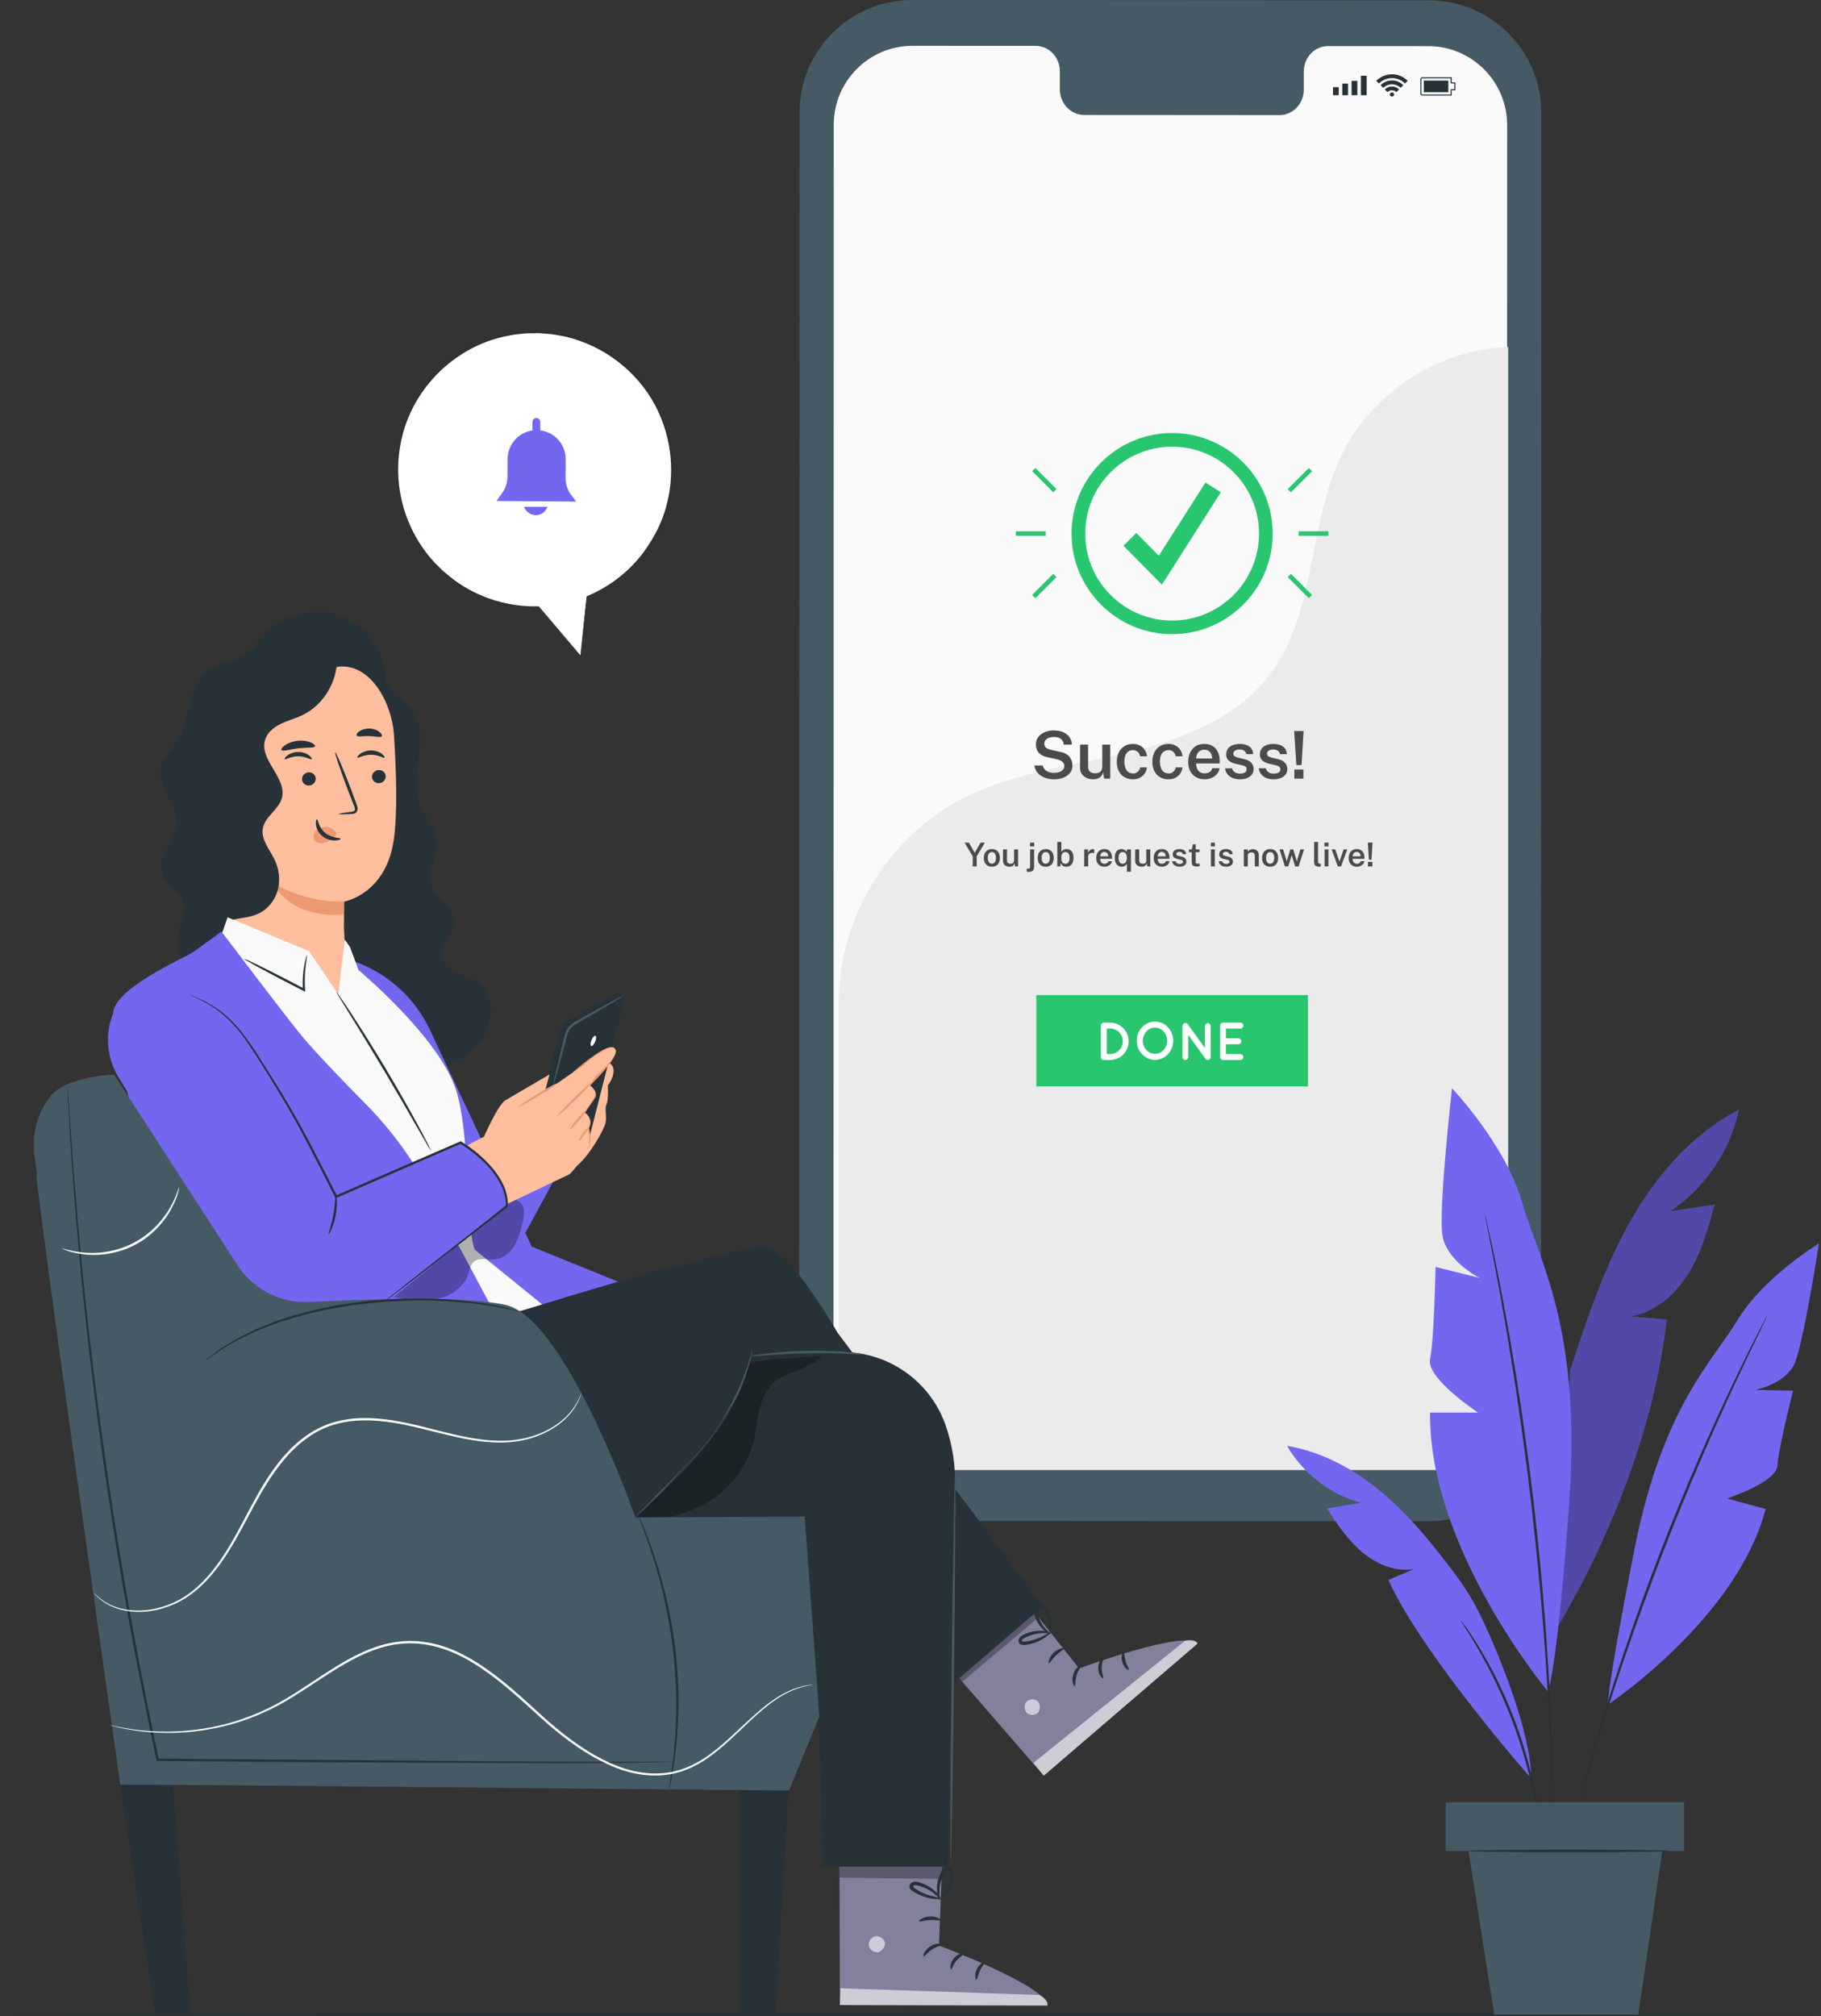 <svg width="664" height="735" viewBox="0 0 664 735" fill="none" xmlns="http://www.w3.org/2000/svg">
<rect x="0" y="0" width="664" height="735" fill="#333333" stroke="none"/>
<path d="M663.418 734.344C663.418 734.075 514.896 733.844 331.724 733.844C148.491 733.844 0 734.075 0 734.344C0 734.613 148.491 734.844 331.724 734.844C514.896 734.844 663.418 734.613 663.418 734.344Z" fill="#263238"/>
<path d="M520.858 554.556L332.448 554.44C309.789 554.423 291.43 536.047 291.43 513.388L291.529 41.035C291.529 18.36 309.922 -0.017 332.598 1.12378e-05L521.008 0.116C543.667 0.133 562.026 18.509 562.026 41.168L561.927 513.538C561.927 536.197 543.534 554.573 520.858 554.556Z" fill="#455A64"/>
<path d="M520.809 16.815L484.272 16.799C479.375 16.799 475.408 20.949 475.408 26.062V32.685C475.408 37.814 471.44 41.964 466.543 41.948L395.329 41.898C390.432 41.898 386.465 37.748 386.465 32.619V25.995C386.465 20.882 382.497 16.716 377.6 16.716H364.752L332.78 16.699C316.894 16.683 304.029 29.564 304.013 45.434L303.93 506.499C303.93 522.368 316.778 535.233 332.664 535.25L520.709 535.366C536.595 535.383 549.46 522.501 549.477 506.632L549.56 45.567C549.527 29.697 536.678 16.832 520.809 16.815Z" fill="#FAFAFA"/>
<path d="M488.139 31.773H486.048V34.694H488.139V31.773Z" fill="#263238"/>
<path d="M491.543 30.477H489.451V34.711H491.543V30.477Z" fill="#263238"/>
<path d="M494.929 29.498H492.837V34.71H494.929V29.498Z" fill="#263238"/>
<path d="M498.332 27.605H496.24V34.71H498.332V27.605Z" fill="#263238"/>
<path d="M529.158 34.843H518.684C518.269 34.843 517.937 34.511 517.937 34.096V28.884C517.937 28.469 518.269 28.137 518.684 28.137H529.175C529.225 28.137 529.274 28.153 529.308 28.186C529.341 28.22 529.357 28.27 529.357 28.319V30.029H530.486C530.586 30.029 530.685 30.112 530.685 30.228V32.735C530.685 32.834 530.602 32.934 530.486 32.934H529.357V34.644C529.341 34.76 529.258 34.843 529.158 34.843ZM528.959 28.518H518.667C518.468 28.518 518.302 28.684 518.302 28.884V34.096C518.302 34.295 518.468 34.461 518.667 34.461H528.959V32.752C528.959 32.652 529.042 32.552 529.158 32.552H530.287V30.427H529.158C529.059 30.427 528.959 30.345 528.959 30.228V28.518Z" fill="#263238"/>
<path d="M519.165 33.615V29.382H528.112V31.291V31.706V33.615H519.165Z" fill="#263238"/>
<path d="M508.325 34.444C508.325 34.029 507.976 33.681 507.561 33.681C507.146 33.681 506.798 34.029 506.798 34.444C506.798 34.859 507.146 35.208 507.561 35.208C507.976 35.208 508.325 34.876 508.325 34.444Z" fill="#263238"/>
<path d="M504.938 32.602L505.918 33.582C506.333 33.167 506.914 32.901 507.545 32.901C508.175 32.901 508.756 33.167 509.171 33.582L510.151 32.602C509.487 31.938 508.557 31.523 507.545 31.523C506.532 31.523 505.619 31.938 504.938 32.602Z" fill="#263238"/>
<path d="M507.561 29.332C505.934 29.332 504.474 29.996 503.411 31.058L504.391 32.038C505.204 31.224 506.333 30.726 507.561 30.726C508.79 30.726 509.918 31.224 510.732 32.038L511.711 31.058C510.649 29.996 509.171 29.332 507.561 29.332Z" fill="#263238"/>
<path d="M501.817 29.465L502.797 30.444C504.025 29.216 505.702 28.469 507.561 28.469C509.42 28.469 511.097 29.232 512.325 30.444L513.305 29.465C511.827 27.987 509.802 27.074 507.561 27.074C505.32 27.091 503.278 28.004 501.817 29.465Z" fill="#263238"/>
<path d="M305.888 365.001C305.855 335.27 323.185 306.154 349.347 292.011C367.673 282.101 388.888 279.461 409.19 274.813C429.492 270.149 450.541 262.446 463.09 245.83C480.055 223.37 476.818 191.448 489.053 166.1C500.125 143.192 524.494 127.322 549.925 126.476V512.426C549.925 525.39 539.417 535.898 526.452 535.898H329.361C316.396 535.898 305.888 525.39 305.888 512.426V365.001Z" fill="#EBEBEB"/>
<path d="M423.671 213.138L409.644 198.945L414.341 194.297L422.542 202.58L439.557 175.904L445.151 179.457L423.671 213.138Z" fill="#28C76F"/>
<path d="M427.389 231.183C407.17 231.183 390.72 214.732 390.72 194.513C390.72 174.294 407.17 157.844 427.389 157.844C447.608 157.844 464.059 174.294 464.059 194.513C464.059 214.732 447.608 231.183 427.389 231.183ZM427.389 162.84C409.909 162.84 395.7 177.05 395.7 194.53C395.7 212.01 409.909 226.219 427.389 226.219C444.869 226.219 459.079 212.01 459.079 194.53C459.079 177.05 444.869 162.84 427.389 162.84Z" fill="#28C76F"/>
<path d="M381.308 193.684H370.418V195.344H381.308V193.684Z" fill="#28C76F"/>
<path d="M377.525 170.579L376.352 171.753L384.052 179.453L385.225 178.279L377.525 170.579Z" fill="#28C76F"/>
<path d="M384.047 209.202L376.347 216.902L377.52 218.076L385.22 210.376L384.047 209.202Z" fill="#28C76F"/>
<path d="M484.377 193.684H473.487V195.344H484.377V193.684Z" fill="#28C76F"/>
<path d="M477.248 170.611L469.548 178.311L470.722 179.484L478.422 171.784L477.248 170.611Z" fill="#28C76F"/>
<path d="M470.71 209.177L469.536 210.351L477.236 218.051L478.41 216.877L470.71 209.177Z" fill="#28C76F"/>
<path d="M476.923 362.754H377.871V396.037H476.923V362.754Z" fill="#28C76F"/>
<path d="M401.41 385.33V373.859C401.41 373.262 401.875 372.797 402.473 372.797H404.763C408.515 372.797 411.553 375.851 411.553 379.586C411.553 383.354 408.515 386.409 404.763 386.409H402.473C401.875 386.392 401.41 385.911 401.41 385.33ZM403.568 384.234H404.78C407.353 384.218 409.411 382.159 409.411 379.57C409.411 377.03 407.353 374.938 404.78 374.938H403.568V384.234Z" fill="white"/>
<path d="M425.846 374.473C427.057 375.752 427.804 377.461 427.804 379.387C427.804 381.313 427.041 383.039 425.846 384.301C424.7 385.562 422.99 386.376 421.198 386.376C419.338 386.376 417.612 385.562 416.433 384.301C415.222 383.039 414.508 381.313 414.508 379.387C414.508 377.461 415.222 375.752 416.433 374.473C417.612 373.195 419.338 372.398 421.198 372.398C422.99 372.398 424.7 373.195 425.846 374.473ZM425.597 379.387C425.597 378.059 425.065 376.847 424.269 375.984C423.455 375.104 422.36 374.606 421.198 374.606C419.953 374.606 418.857 375.104 418.044 375.984C417.23 376.831 416.716 378.059 416.716 379.387C416.716 380.715 417.214 381.927 418.044 382.773C418.857 383.653 419.953 384.168 421.198 384.168C422.36 384.168 423.455 383.637 424.269 382.773C425.065 381.943 425.597 380.715 425.597 379.387Z" fill="white"/>
<path d="M433.282 385.33C433.282 385.911 432.801 386.392 432.236 386.392C431.639 386.392 431.174 385.911 431.174 385.33V374.025C431.174 374.025 431.174 374.025 431.174 374.009C431.157 373.677 431.307 373.328 431.606 373.112C432.087 372.78 432.751 372.88 433.083 373.345L439.358 382.043V374.025C439.358 373.461 439.823 372.98 440.404 372.98C440.985 372.98 441.466 373.461 441.466 374.025V385.33C441.466 385.911 440.985 386.392 440.404 386.392C440.088 386.392 439.806 386.243 439.607 386.011C439.574 385.977 439.524 385.928 439.507 385.894L433.282 377.262V385.33Z" fill="white"/>
<path d="M444.869 385.33V373.859C444.869 373.262 445.334 372.797 445.932 372.797H445.948C445.948 372.797 445.948 372.797 445.981 372.797H452.306C452.87 372.797 453.368 373.262 453.368 373.859C453.368 374.457 452.87 374.955 452.306 374.955H447.044V378.507H451.576C452.157 378.507 452.638 379.005 452.638 379.57C452.638 380.167 452.157 380.665 451.576 380.665H447.044V384.251H452.306C452.87 384.251 453.368 384.732 453.368 385.346C453.368 385.927 452.87 386.409 452.306 386.409H446.015C445.981 386.409 445.981 386.392 445.981 386.392L445.965 386.409C445.351 386.392 444.869 385.911 444.869 385.33Z" fill="white"/>
<path d="M384.262 284.084C383.422 284.084 382.602 283.98 381.802 283.772C381.002 283.556 380.274 283.24 379.618 282.824C378.97 282.4 378.43 281.876 377.998 281.252C377.566 280.62 377.302 279.884 377.206 279.044H380.23C380.358 279.628 380.61 280.12 380.986 280.52C381.362 280.92 381.83 281.224 382.39 281.432C382.958 281.64 383.578 281.744 384.25 281.744C384.97 281.744 385.618 281.648 386.194 281.456C386.778 281.264 387.238 280.984 387.574 280.616C387.918 280.248 388.09 279.796 388.09 279.26C388.09 278.788 387.966 278.388 387.718 278.06C387.47 277.732 387.122 277.464 386.674 277.256C386.234 277.04 385.718 276.868 385.126 276.74L381.934 276.044C380.646 275.78 379.626 275.268 378.874 274.508C378.122 273.748 377.738 272.736 377.722 271.472C377.714 270.424 377.99 269.512 378.55 268.736C379.118 267.952 379.89 267.348 380.866 266.924C381.842 266.492 382.946 266.276 384.178 266.276C385.618 266.276 386.83 266.512 387.814 266.984C388.806 267.448 389.554 268.072 390.058 268.856C390.57 269.64 390.83 270.5 390.838 271.436H387.886C387.814 270.748 387.606 270.2 387.262 269.792C386.926 269.384 386.494 269.092 385.966 268.916C385.438 268.74 384.854 268.652 384.214 268.652C383.734 268.652 383.286 268.708 382.87 268.82C382.454 268.932 382.09 269.096 381.778 269.312C381.466 269.528 381.222 269.792 381.046 270.104C380.878 270.408 380.794 270.756 380.794 271.148C380.794 271.708 380.978 272.164 381.346 272.516C381.722 272.86 382.422 273.152 383.446 273.392L386.566 274.088C387.534 274.28 388.314 274.568 388.906 274.952C389.498 275.336 389.95 275.776 390.262 276.272C390.574 276.76 390.782 277.26 390.886 277.772C390.99 278.284 391.042 278.772 391.042 279.236C391.042 280.14 390.762 280.96 390.202 281.696C389.65 282.432 388.866 283.016 387.85 283.448C386.842 283.872 385.646 284.084 384.262 284.084ZM398.568 284.084C397.96 284.084 397.372 283.996 396.804 283.82C396.244 283.636 395.74 283.372 395.292 283.028C394.844 282.676 394.488 282.244 394.224 281.732C393.96 281.22 393.828 280.624 393.828 279.944V271.436H396.756V279.608C396.756 280.28 396.968 280.832 397.392 281.264C397.824 281.696 398.472 281.912 399.336 281.912C400.12 281.912 400.748 281.708 401.22 281.3C401.692 280.884 401.928 280.288 401.928 279.512V271.436H404.832V283.844H402.588L402.264 281.42C402.112 282.1 401.844 282.636 401.46 283.028C401.084 283.412 400.64 283.684 400.128 283.844C399.624 284.004 399.104 284.084 398.568 284.084ZM413.101 271.196C414.069 271.196 414.921 271.388 415.657 271.772C416.393 272.156 416.981 272.688 417.421 273.368C417.869 274.048 418.137 274.82 418.225 275.684H415.729C415.673 275.308 415.537 274.952 415.321 274.616C415.105 274.272 414.813 273.996 414.445 273.788C414.077 273.572 413.633 273.464 413.113 273.464C412.185 273.464 411.429 273.808 410.845 274.496C410.269 275.184 409.981 276.24 409.981 277.664C409.981 278.976 410.257 280.02 410.809 280.796C411.361 281.572 412.149 281.96 413.173 281.96C413.685 281.96 414.121 281.848 414.481 281.624C414.849 281.392 415.137 281.108 415.345 280.772C415.561 280.428 415.701 280.084 415.765 279.74H418.189C418.117 280.58 417.853 281.328 417.397 281.984C416.949 282.64 416.357 283.156 415.621 283.532C414.893 283.9 414.053 284.084 413.101 284.084C411.965 284.084 410.953 283.836 410.065 283.34C409.185 282.836 408.493 282.108 407.989 281.156C407.485 280.196 407.233 279.04 407.233 277.688C407.233 276.4 407.469 275.272 407.941 274.304C408.413 273.328 409.089 272.568 409.969 272.024C410.849 271.472 411.893 271.196 413.101 271.196ZM426.062 271.196C427.03 271.196 427.882 271.388 428.618 271.772C429.354 272.156 429.942 272.688 430.382 273.368C430.83 274.048 431.098 274.82 431.186 275.684H428.69C428.634 275.308 428.498 274.952 428.282 274.616C428.066 274.272 427.774 273.996 427.406 273.788C427.038 273.572 426.594 273.464 426.074 273.464C425.146 273.464 424.39 273.808 423.806 274.496C423.23 275.184 422.942 276.24 422.942 277.664C422.942 278.976 423.218 280.02 423.77 280.796C424.322 281.572 425.11 281.96 426.134 281.96C426.646 281.96 427.082 281.848 427.442 281.624C427.81 281.392 428.098 281.108 428.306 280.772C428.522 280.428 428.662 280.084 428.726 279.74H431.15C431.078 280.58 430.814 281.328 430.358 281.984C429.91 282.64 429.318 283.156 428.582 283.532C427.854 283.9 427.014 284.084 426.062 284.084C424.926 284.084 423.914 283.836 423.026 283.34C422.146 282.836 421.454 282.108 420.95 281.156C420.446 280.196 420.194 279.04 420.194 277.688C420.194 276.4 420.43 275.272 420.902 274.304C421.374 273.328 422.05 272.568 422.93 272.024C423.81 271.472 424.854 271.196 426.062 271.196ZM436.167 278.312C436.159 279.016 436.271 279.64 436.503 280.184C436.735 280.728 437.079 281.156 437.535 281.468C437.991 281.772 438.555 281.924 439.227 281.924C439.915 281.924 440.511 281.772 441.015 281.468C441.527 281.156 441.867 280.684 442.035 280.052H444.711C444.567 280.916 444.223 281.648 443.679 282.248C443.135 282.848 442.475 283.304 441.699 283.616C440.931 283.928 440.131 284.084 439.299 284.084C438.099 284.084 437.043 283.832 436.131 283.328C435.227 282.816 434.519 282.088 434.007 281.144C433.503 280.2 433.251 279.076 433.251 277.772C433.251 276.5 433.483 275.372 433.947 274.388C434.411 273.396 435.079 272.616 435.951 272.048C436.831 271.48 437.887 271.196 439.119 271.196C440.343 271.196 441.371 271.456 442.203 271.976C443.043 272.496 443.675 273.224 444.099 274.16C444.531 275.088 444.747 276.176 444.747 277.424V278.312H436.167ZM436.167 276.5H441.987C441.987 275.9 441.883 275.36 441.675 274.88C441.467 274.392 441.147 274.008 440.715 273.728C440.291 273.44 439.755 273.296 439.107 273.296C438.467 273.296 437.927 273.452 437.487 273.764C437.047 274.076 436.715 274.48 436.491 274.976C436.267 275.464 436.159 275.972 436.167 276.5ZM452.09 284.084C451.226 284.084 450.406 283.948 449.63 283.676C448.862 283.396 448.214 282.96 447.686 282.368C447.166 281.776 446.838 281.012 446.702 280.076H449.27C449.382 280.532 449.578 280.904 449.858 281.192C450.146 281.48 450.486 281.692 450.878 281.828C451.27 281.956 451.67 282.02 452.078 282.02C452.822 282.02 453.422 281.892 453.878 281.636C454.342 281.38 454.574 280.984 454.574 280.448C454.574 280.056 454.446 279.744 454.19 279.512C453.934 279.28 453.526 279.104 452.966 278.984L450.602 278.444C449.554 278.212 448.71 277.828 448.07 277.292C447.438 276.756 447.118 276 447.11 275.024C447.102 274.288 447.286 273.632 447.662 273.056C448.038 272.48 448.598 272.028 449.342 271.7C450.086 271.364 451.006 271.196 452.102 271.196C453.55 271.196 454.71 271.52 455.582 272.168C456.454 272.808 456.902 273.724 456.926 274.916H454.442C454.354 274.38 454.102 273.964 453.686 273.668C453.27 273.364 452.73 273.212 452.066 273.212C451.378 273.212 450.814 273.344 450.374 273.608C449.934 273.872 449.714 274.276 449.714 274.82C449.714 275.196 449.882 275.492 450.218 275.708C450.554 275.924 451.058 276.108 451.73 276.26L453.962 276.8C454.602 276.96 455.126 277.176 455.534 277.448C455.942 277.72 456.262 278.02 456.494 278.348C456.726 278.668 456.886 279 456.974 279.344C457.07 279.68 457.118 279.992 457.118 280.28C457.118 281.08 456.91 281.764 456.494 282.332C456.086 282.892 455.506 283.324 454.754 283.628C454.002 283.932 453.114 284.084 452.09 284.084ZM464.371 284.084C463.507 284.084 462.687 283.948 461.911 283.676C461.143 283.396 460.495 282.96 459.967 282.368C459.447 281.776 459.119 281.012 458.983 280.076H461.551C461.663 280.532 461.859 280.904 462.139 281.192C462.427 281.48 462.767 281.692 463.159 281.828C463.551 281.956 463.951 282.02 464.359 282.02C465.103 282.02 465.703 281.892 466.159 281.636C466.623 281.38 466.855 280.984 466.855 280.448C466.855 280.056 466.727 279.744 466.471 279.512C466.215 279.28 465.807 279.104 465.247 278.984L462.883 278.444C461.835 278.212 460.991 277.828 460.351 277.292C459.719 276.756 459.399 276 459.391 275.024C459.383 274.288 459.567 273.632 459.943 273.056C460.319 272.48 460.879 272.028 461.623 271.7C462.367 271.364 463.287 271.196 464.383 271.196C465.831 271.196 466.991 271.52 467.863 272.168C468.735 272.808 469.183 273.724 469.207 274.916H466.723C466.635 274.38 466.383 273.964 465.967 273.668C465.551 273.364 465.011 273.212 464.347 273.212C463.659 273.212 463.095 273.344 462.655 273.608C462.215 273.872 461.995 274.276 461.995 274.82C461.995 275.196 462.163 275.492 462.499 275.708C462.835 275.924 463.339 276.108 464.011 276.26L466.243 276.8C466.883 276.96 467.407 277.176 467.815 277.448C468.223 277.72 468.543 278.02 468.775 278.348C469.007 278.668 469.167 279 469.255 279.344C469.351 279.68 469.399 279.992 469.399 280.28C469.399 281.08 469.191 281.764 468.775 282.332C468.367 282.892 467.787 283.324 467.035 283.628C466.283 283.932 465.395 284.084 464.371 284.084ZM475.256 280.532V283.844H471.968V280.532H475.256ZM475.34 266.492L474.572 278.924H472.7L471.896 266.492H475.34ZM359.13 307.168L356.148 312.178V315.844H354.69V312.172L351.702 307.168H353.286L355.428 310.9L357.534 307.168H359.13ZM361.681 315.964C361.089 315.964 360.573 315.838 360.133 315.586C359.693 315.33 359.351 314.964 359.107 314.488C358.867 314.012 358.747 313.44 358.747 312.772C358.747 312.124 358.863 311.556 359.095 311.068C359.331 310.58 359.669 310.2 360.109 309.928C360.549 309.656 361.075 309.52 361.687 309.52C362.279 309.52 362.793 309.65 363.229 309.91C363.665 310.17 364.001 310.542 364.237 311.026C364.477 311.51 364.597 312.092 364.597 312.772C364.597 313.4 364.483 313.954 364.255 314.434C364.031 314.91 363.701 315.284 363.265 315.556C362.833 315.828 362.305 315.964 361.681 315.964ZM361.687 314.854C362.023 314.854 362.299 314.762 362.515 314.578C362.735 314.394 362.897 314.142 363.001 313.822C363.109 313.502 363.163 313.138 363.163 312.73C363.163 312.35 363.115 312 363.019 311.68C362.927 311.36 362.771 311.104 362.551 310.912C362.335 310.716 362.047 310.618 361.687 310.618C361.347 310.618 361.065 310.708 360.841 310.888C360.621 311.064 360.455 311.312 360.343 311.632C360.235 311.948 360.181 312.314 360.181 312.73C360.181 313.106 360.229 313.456 360.325 313.78C360.425 314.1 360.585 314.36 360.805 314.56C361.025 314.756 361.319 314.854 361.687 314.854ZM368.09 315.964C367.786 315.964 367.492 315.92 367.208 315.832C366.928 315.74 366.676 315.608 366.452 315.436C366.228 315.26 366.05 315.044 365.918 314.788C365.786 314.532 365.72 314.234 365.72 313.894V309.64H367.184V313.726C367.184 314.062 367.29 314.338 367.502 314.554C367.718 314.77 368.042 314.878 368.474 314.878C368.866 314.878 369.18 314.776 369.416 314.572C369.652 314.364 369.77 314.066 369.77 313.678V309.64H371.222V315.844H370.1L369.938 314.632C369.862 314.972 369.728 315.24 369.536 315.436C369.348 315.628 369.126 315.764 368.87 315.844C368.618 315.924 368.358 315.964 368.09 315.964ZM377.076 315.946C377.076 316.578 376.928 317.05 376.632 317.362C376.34 317.678 375.85 317.836 375.162 317.836C374.83 317.836 374.616 317.808 374.52 317.752C374.424 317.7 374.376 317.674 374.376 317.674L374.37 316.702L374.916 316.666C375.176 316.634 375.358 316.56 375.462 316.444C375.566 316.332 375.618 316.156 375.618 315.916V309.64H377.076V315.946ZM377.1 307.174V308.554H375.588V307.174H377.1ZM381.322 315.964C380.73 315.964 380.214 315.838 379.774 315.586C379.334 315.33 378.992 314.964 378.748 314.488C378.508 314.012 378.388 313.44 378.388 312.772C378.388 312.124 378.504 311.556 378.736 311.068C378.972 310.58 379.31 310.2 379.75 309.928C380.19 309.656 380.716 309.52 381.328 309.52C381.92 309.52 382.434 309.65 382.87 309.91C383.306 310.17 383.642 310.542 383.878 311.026C384.118 311.51 384.238 312.092 384.238 312.772C384.238 313.4 384.124 313.954 383.896 314.434C383.672 314.91 383.342 315.284 382.906 315.556C382.474 315.828 381.946 315.964 381.322 315.964ZM381.328 314.854C381.664 314.854 381.94 314.762 382.156 314.578C382.376 314.394 382.538 314.142 382.642 313.822C382.75 313.502 382.804 313.138 382.804 312.73C382.804 312.35 382.756 312 382.66 311.68C382.568 311.36 382.412 311.104 382.192 310.912C381.976 310.716 381.688 310.618 381.328 310.618C380.988 310.618 380.706 310.708 380.482 310.888C380.262 311.064 380.096 311.312 379.984 311.632C379.876 311.948 379.822 312.314 379.822 312.73C379.822 313.106 379.87 313.456 379.966 313.78C380.066 314.1 380.226 314.36 380.446 314.56C380.666 314.756 380.96 314.854 381.328 314.854ZM388.809 315.964C388.477 315.964 388.193 315.92 387.957 315.832C387.721 315.744 387.523 315.63 387.363 315.49C387.207 315.35 387.081 315.2 386.985 315.04C386.893 314.876 386.823 314.72 386.775 314.572L386.607 315.844H385.533V306.928H386.997V310.546C387.061 310.426 387.149 310.306 387.261 310.186C387.377 310.066 387.517 309.956 387.681 309.856C387.845 309.756 388.031 309.676 388.239 309.616C388.451 309.552 388.685 309.52 388.941 309.52C389.713 309.52 390.323 309.794 390.771 310.342C391.219 310.89 391.443 311.68 391.443 312.712C391.443 313.364 391.343 313.934 391.143 314.422C390.947 314.91 390.653 315.29 390.261 315.562C389.873 315.83 389.389 315.964 388.809 315.964ZM388.509 314.89C388.945 314.89 389.303 314.716 389.583 314.368C389.863 314.02 390.003 313.456 390.003 312.676C390.003 311.996 389.871 311.482 389.607 311.134C389.343 310.782 388.971 310.606 388.491 310.606C388.147 310.606 387.865 310.684 387.645 310.84C387.429 310.996 387.267 311.228 387.159 311.536C387.055 311.844 387.001 312.224 386.997 312.676C386.997 313.468 387.117 314.036 387.357 314.38C387.601 314.72 387.985 314.89 388.509 314.89ZM395.33 315.844V309.64H396.728V310.984C396.828 310.676 396.97 310.414 397.154 310.198C397.342 309.978 397.562 309.81 397.814 309.694C398.066 309.578 398.34 309.52 398.636 309.52C398.708 309.52 398.778 309.524 398.846 309.532C398.914 309.54 398.964 309.554 398.996 309.574V310.972C398.952 310.952 398.894 310.938 398.822 310.93C398.754 310.922 398.694 310.918 398.642 310.918C398.342 310.894 398.076 310.906 397.844 310.954C397.616 311.002 397.422 311.084 397.262 311.2C397.106 311.312 396.988 311.456 396.908 311.632C396.828 311.804 396.788 312.006 396.788 312.238V315.844H395.33ZM401.187 313.078C401.183 313.43 401.239 313.742 401.355 314.014C401.471 314.286 401.643 314.5 401.871 314.656C402.099 314.808 402.381 314.884 402.717 314.884C403.061 314.884 403.359 314.808 403.611 314.656C403.867 314.5 404.037 314.264 404.121 313.948H405.459C405.387 314.38 405.215 314.746 404.943 315.046C404.671 315.346 404.341 315.574 403.953 315.73C403.569 315.886 403.169 315.964 402.753 315.964C402.153 315.964 401.625 315.838 401.169 315.586C400.717 315.33 400.363 314.966 400.107 314.494C399.855 314.022 399.729 313.46 399.729 312.808C399.729 312.172 399.845 311.608 400.077 311.116C400.309 310.62 400.643 310.23 401.079 309.946C401.519 309.662 402.047 309.52 402.663 309.52C403.275 309.52 403.789 309.65 404.205 309.91C404.625 310.17 404.941 310.534 405.153 311.002C405.369 311.466 405.477 312.01 405.477 312.634V313.078H401.187ZM401.187 312.172H404.097C404.097 311.872 404.045 311.602 403.941 311.362C403.837 311.118 403.677 310.926 403.461 310.786C403.249 310.642 402.981 310.57 402.657 310.57C402.337 310.57 402.067 310.648 401.847 310.804C401.627 310.96 401.461 311.162 401.349 311.41C401.237 311.654 401.183 311.908 401.187 312.172ZM412.376 317.776H410.912V314.824C410.836 314.968 410.74 315.106 410.624 315.238C410.512 315.37 410.378 315.492 410.222 315.604C410.07 315.716 409.896 315.804 409.7 315.868C409.508 315.932 409.296 315.964 409.064 315.964C408.58 315.964 408.142 315.852 407.75 315.628C407.362 315.4 407.052 315.046 406.82 314.566C406.592 314.082 406.478 313.452 406.478 312.676C406.478 311.996 406.576 311.422 406.772 310.954C406.968 310.482 407.248 310.126 407.612 309.886C407.98 309.642 408.418 309.52 408.926 309.52C409.17 309.52 409.394 309.552 409.598 309.616C409.806 309.676 409.992 309.758 410.156 309.862C410.324 309.966 410.47 310.084 410.594 310.216C410.718 310.348 410.822 310.482 410.906 310.618L410.912 309.64H412.376V317.776ZM409.388 314.872C409.728 314.872 410.012 314.774 410.24 314.578C410.468 314.378 410.638 314.114 410.75 313.786C410.862 313.454 410.918 313.092 410.918 312.7C410.918 312.092 410.79 311.592 410.534 311.2C410.282 310.804 409.9 310.606 409.388 310.606C408.952 310.606 408.588 310.78 408.296 311.128C408.008 311.476 407.864 312 407.864 312.7C407.864 313.396 407.998 313.932 408.266 314.308C408.538 314.684 408.912 314.872 409.388 314.872ZM416.301 315.964C415.997 315.964 415.703 315.92 415.419 315.832C415.139 315.74 414.887 315.608 414.663 315.436C414.439 315.26 414.261 315.044 414.129 314.788C413.997 314.532 413.931 314.234 413.931 313.894V309.64H415.395V313.726C415.395 314.062 415.501 314.338 415.713 314.554C415.929 314.77 416.253 314.878 416.685 314.878C417.077 314.878 417.391 314.776 417.627 314.572C417.863 314.364 417.981 314.066 417.981 313.678V309.64H419.433V315.844H418.311L418.149 314.632C418.073 314.972 417.939 315.24 417.747 315.436C417.559 315.628 417.337 315.764 417.081 315.844C416.829 315.924 416.569 315.964 416.301 315.964ZM422.14 313.078C422.136 313.43 422.192 313.742 422.308 314.014C422.424 314.286 422.596 314.5 422.824 314.656C423.052 314.808 423.334 314.884 423.67 314.884C424.014 314.884 424.312 314.808 424.564 314.656C424.82 314.5 424.99 314.264 425.074 313.948H426.412C426.34 314.38 426.168 314.746 425.896 315.046C425.624 315.346 425.294 315.574 424.906 315.73C424.522 315.886 424.122 315.964 423.706 315.964C423.106 315.964 422.578 315.838 422.122 315.586C421.67 315.33 421.316 314.966 421.06 314.494C420.808 314.022 420.682 313.46 420.682 312.808C420.682 312.172 420.798 311.608 421.03 311.116C421.262 310.62 421.596 310.23 422.032 309.946C422.472 309.662 423 309.52 423.616 309.52C424.228 309.52 424.742 309.65 425.158 309.91C425.578 310.17 425.894 310.534 426.106 311.002C426.322 311.466 426.43 312.01 426.43 312.634V313.078H422.14ZM422.14 312.172H425.05C425.05 311.872 424.998 311.602 424.894 311.362C424.79 311.118 424.63 310.926 424.414 310.786C424.202 310.642 423.934 310.57 423.61 310.57C423.29 310.57 423.02 310.648 422.8 310.804C422.58 310.96 422.414 311.162 422.302 311.41C422.19 311.654 422.136 311.908 422.14 312.172ZM430.101 315.964C429.669 315.964 429.259 315.896 428.871 315.76C428.487 315.62 428.163 315.402 427.899 315.106C427.639 314.81 427.475 314.428 427.407 313.96H428.691C428.747 314.188 428.845 314.374 428.985 314.518C429.129 314.662 429.299 314.768 429.495 314.836C429.691 314.9 429.891 314.932 430.095 314.932C430.467 314.932 430.767 314.868 430.995 314.74C431.227 314.612 431.343 314.414 431.343 314.146C431.343 313.95 431.279 313.794 431.151 313.678C431.023 313.562 430.819 313.474 430.539 313.414L429.357 313.144C428.833 313.028 428.411 312.836 428.091 312.568C427.775 312.3 427.615 311.922 427.611 311.434C427.607 311.066 427.699 310.738 427.887 310.45C428.075 310.162 428.355 309.936 428.727 309.772C429.099 309.604 429.559 309.52 430.107 309.52C430.831 309.52 431.411 309.682 431.847 310.006C432.283 310.326 432.507 310.784 432.519 311.38H431.277C431.233 311.112 431.107 310.904 430.899 310.756C430.691 310.604 430.421 310.528 430.089 310.528C429.745 310.528 429.463 310.594 429.243 310.726C429.023 310.858 428.913 311.06 428.913 311.332C428.913 311.52 428.997 311.668 429.165 311.776C429.333 311.884 429.585 311.976 429.921 312.052L431.037 312.322C431.357 312.402 431.619 312.51 431.823 312.646C432.027 312.782 432.187 312.932 432.303 313.096C432.419 313.256 432.499 313.422 432.543 313.594C432.591 313.762 432.615 313.918 432.615 314.062C432.615 314.462 432.511 314.804 432.303 315.088C432.099 315.368 431.809 315.584 431.433 315.736C431.057 315.888 430.613 315.964 430.101 315.964ZM437.377 310.672H435.991L435.997 314.23C435.997 314.414 436.017 314.55 436.057 314.638C436.101 314.722 436.169 314.778 436.261 314.806C436.357 314.83 436.485 314.842 436.645 314.842H437.407V315.766C437.327 315.798 437.205 315.826 437.041 315.85C436.881 315.878 436.665 315.892 436.393 315.892C435.901 315.892 435.519 315.828 435.247 315.7C434.979 315.568 434.793 315.382 434.689 315.142C434.585 314.902 434.533 314.616 434.533 314.284V310.672H433.525V309.64H434.575L434.941 307.798H435.991V309.634H437.377V310.672ZM442.961 309.64V315.844H441.557V309.64H442.961ZM442.979 307.174V308.554H441.533V307.174H442.979ZM447.058 315.964C446.626 315.964 446.216 315.896 445.828 315.76C445.444 315.62 445.12 315.402 444.856 315.106C444.596 314.81 444.432 314.428 444.364 313.96H445.648C445.704 314.188 445.802 314.374 445.942 314.518C446.086 314.662 446.256 314.768 446.452 314.836C446.648 314.9 446.848 314.932 447.052 314.932C447.424 314.932 447.724 314.868 447.952 314.74C448.184 314.612 448.3 314.414 448.3 314.146C448.3 313.95 448.236 313.794 448.108 313.678C447.98 313.562 447.776 313.474 447.496 313.414L446.314 313.144C445.79 313.028 445.368 312.836 445.048 312.568C444.732 312.3 444.572 311.922 444.568 311.434C444.564 311.066 444.656 310.738 444.844 310.45C445.032 310.162 445.312 309.936 445.684 309.772C446.056 309.604 446.516 309.52 447.064 309.52C447.788 309.52 448.368 309.682 448.804 310.006C449.24 310.326 449.464 310.784 449.476 311.38H448.234C448.19 311.112 448.064 310.904 447.856 310.756C447.648 310.604 447.378 310.528 447.046 310.528C446.702 310.528 446.42 310.594 446.2 310.726C445.98 310.858 445.87 311.06 445.87 311.332C445.87 311.52 445.954 311.668 446.122 311.776C446.29 311.884 446.542 311.976 446.878 312.052L447.994 312.322C448.314 312.402 448.576 312.51 448.78 312.646C448.984 312.782 449.144 312.932 449.26 313.096C449.376 313.256 449.456 313.422 449.5 313.594C449.548 313.762 449.572 313.918 449.572 314.062C449.572 314.462 449.468 314.804 449.26 315.088C449.056 315.368 448.766 315.584 448.39 315.736C448.014 315.888 447.57 315.964 447.058 315.964ZM453.537 315.844V309.64H454.965V310.528C455.061 310.368 455.191 310.214 455.355 310.066C455.523 309.918 455.729 309.798 455.973 309.706C456.217 309.614 456.503 309.568 456.831 309.568C457.215 309.568 457.571 309.644 457.899 309.796C458.231 309.948 458.497 310.186 458.697 310.51C458.901 310.834 459.003 311.252 459.003 311.764V315.844H457.539V311.938C457.539 311.53 457.427 311.228 457.203 311.032C456.979 310.832 456.697 310.732 456.357 310.732C456.125 310.732 455.905 310.772 455.697 310.852C455.489 310.928 455.319 311.046 455.187 311.206C455.059 311.362 454.995 311.558 454.995 311.794V315.844H453.537ZM463.142 315.964C462.55 315.964 462.034 315.838 461.594 315.586C461.154 315.33 460.812 314.964 460.568 314.488C460.328 314.012 460.208 313.44 460.208 312.772C460.208 312.124 460.324 311.556 460.556 311.068C460.792 310.58 461.13 310.2 461.57 309.928C462.01 309.656 462.536 309.52 463.148 309.52C463.74 309.52 464.254 309.65 464.69 309.91C465.126 310.17 465.462 310.542 465.698 311.026C465.938 311.51 466.058 312.092 466.058 312.772C466.058 313.4 465.944 313.954 465.716 314.434C465.492 314.91 465.162 315.284 464.726 315.556C464.294 315.828 463.766 315.964 463.142 315.964ZM463.148 314.854C463.484 314.854 463.76 314.762 463.976 314.578C464.196 314.394 464.358 314.142 464.462 313.822C464.57 313.502 464.624 313.138 464.624 312.73C464.624 312.35 464.576 312 464.48 311.68C464.388 311.36 464.232 311.104 464.012 310.912C463.796 310.716 463.508 310.618 463.148 310.618C462.808 310.618 462.526 310.708 462.302 310.888C462.082 311.064 461.916 311.312 461.804 311.632C461.696 311.948 461.642 312.314 461.642 312.73C461.642 313.106 461.69 313.456 461.786 313.78C461.886 314.1 462.046 314.36 462.266 314.56C462.486 314.756 462.78 314.854 463.148 314.854ZM475.495 309.64L473.527 315.844H472.267L470.995 311.71L469.753 315.844H468.523L466.555 309.64H467.869L469.165 313.906H469.231L470.485 309.64H471.553L472.843 313.9H472.909L474.157 309.64H475.495ZM480.966 315.934C480.566 315.934 480.246 315.884 480.006 315.784C479.766 315.684 479.586 315.55 479.466 315.382C479.346 315.214 479.268 315.026 479.232 314.818C479.196 314.606 479.178 314.39 479.178 314.17V306.928H480.606V314.002C480.606 314.27 480.66 314.478 480.768 314.626C480.88 314.774 481.06 314.86 481.308 314.884L481.62 314.896V315.814C481.512 315.846 481.402 315.874 481.29 315.898C481.178 315.922 481.07 315.934 480.966 315.934ZM484.398 309.64V315.844H482.994V309.64H484.398ZM484.416 307.174V308.554H482.97V307.174H484.416ZM491.274 309.64L488.988 315.844H487.836L485.544 309.64H486.882L488.37 313.984H488.448L489.93 309.64H491.274ZM493.226 313.078C493.222 313.43 493.278 313.742 493.394 314.014C493.51 314.286 493.682 314.5 493.91 314.656C494.138 314.808 494.42 314.884 494.756 314.884C495.1 314.884 495.398 314.808 495.65 314.656C495.906 314.5 496.076 314.264 496.16 313.948H497.498C497.426 314.38 497.254 314.746 496.982 315.046C496.71 315.346 496.38 315.574 495.992 315.73C495.608 315.886 495.208 315.964 494.792 315.964C494.192 315.964 493.664 315.838 493.208 315.586C492.756 315.33 492.402 314.966 492.146 314.494C491.894 314.022 491.768 313.46 491.768 312.808C491.768 312.172 491.884 311.608 492.116 311.116C492.348 310.62 492.682 310.23 493.118 309.946C493.558 309.662 494.086 309.52 494.702 309.52C495.314 309.52 495.828 309.65 496.244 309.91C496.664 310.17 496.98 310.534 497.192 311.002C497.408 311.466 497.516 312.01 497.516 312.634V313.078H493.226ZM493.226 312.172H496.136C496.136 311.872 496.084 311.602 495.98 311.362C495.876 311.118 495.716 310.926 495.5 310.786C495.288 310.642 495.02 310.57 494.696 310.57C494.376 310.57 494.106 310.648 493.886 310.804C493.666 310.96 493.5 311.162 493.388 311.41C493.276 311.654 493.222 311.908 493.226 312.172ZM500.431 314.188V315.844H498.787V314.188H500.431ZM500.473 307.168L500.089 313.384H499.153L498.751 307.168H500.473Z" fill="#4B4B4B"/>
<path d="M174.151 358.144C171.811 356.468 168.922 355.787 166.316 354.559C163.71 353.33 161.187 351.189 160.938 348.317C160.589 344.084 165.27 340.88 165.553 336.631C165.934 330.655 157.85 327.385 156.655 321.508C155.676 316.628 159.809 312.03 159.643 307.05C159.46 302.086 155.161 298.368 153.202 293.803C148.637 283.212 157.07 269.55 150.679 259.939C148.969 257.349 146.38 255.49 144.188 253.299C141.997 251.108 140.105 248.236 140.354 245.148L128.369 239.703C124.351 233.561 115.255 233.329 108.399 235.952C101.543 238.575 95.534 243.289 88.412 245.032C84.96 245.879 85.458 240.766 81.972 241.48C77.39 242.409 71.746 247.771 70.451 252.22C69.057 256.984 68.077 262.263 66.384 266.944C64.508 272.107 58.964 275.725 58.449 281.187C57.852 287.578 64.442 292.774 64.459 299.181C64.475 306.087 56.856 312.245 59.279 318.703C60.674 322.388 64.924 324.363 66.401 328.032C68.443 333.078 64.376 338.606 64.757 344.051C65.123 349.413 69.638 353.447 73.904 356.717C90.255 369.217 108.316 379.625 127.771 386.315C136.187 389.203 145.052 391.411 153.916 390.614C162.78 389.801 171.695 385.568 176.343 377.981C180.127 371.723 180.094 362.411 174.151 358.144Z" fill="#263238"/>
<path d="M139.872 242.16C137.698 233.495 130.593 226.258 121.977 223.9C113.362 221.543 103.568 224.183 97.293 230.54C94.737 233.13 92.712 236.301 89.691 238.342C86.271 240.633 85.773 239.969 81.955 241.463C78.12 242.974 71.115 253.631 71.248 257.731L69.339 275.759C69.488 279.975 74.916 282.349 78.917 280.988C82.918 279.61 85.557 275.875 87.682 272.223C89.79 268.571 91.782 264.604 95.235 262.18C100.962 258.146 108.731 259.541 115.586 260.935C122.442 262.346 130.394 263.342 135.739 258.827C140.354 254.942 141.35 248.02 139.872 242.16Z" fill="#263238"/>
<path d="M143.657 267.891C142.893 256.154 135.091 241.779 123.405 243.04L86.918 252.353C83.366 252.735 80.693 255.773 80.776 259.342L84.876 347.355C84.793 347.371 84.71 347.388 84.627 347.405C84.627 347.405 99.468 378.862 123.588 371.275C128.368 369.765 124.036 357.912 124.982 352.517L125.231 352.551C125.248 351.903 125.248 351.322 125.264 350.708C126.061 344.5 125.414 338.623 125.414 338.623C125.48 331.518 125.48 328.597 125.48 328.663C125.48 328.663 140.47 326.14 143.524 306.585C145.018 296.874 144.504 280.922 143.657 267.891Z" fill="#FFBE9D"/>
<path d="M140.636 282.965C140.686 284.293 139.607 285.421 138.229 285.504C136.851 285.587 135.689 284.575 135.639 283.247C135.59 281.919 136.669 280.79 138.046 280.707C139.424 280.624 140.586 281.637 140.636 282.965Z" fill="#263238"/>
<path d="M140.204 276.191C139.889 276.523 137.996 275.112 135.291 275.129C132.601 275.096 130.609 276.49 130.327 276.158C130.178 276.009 130.493 275.428 131.356 274.797C132.203 274.166 133.647 273.552 135.324 273.569C137 273.569 138.428 274.183 139.241 274.814C140.071 275.461 140.37 276.042 140.204 276.191Z" fill="#263238"/>
<path d="M115.121 283.811C115.171 285.139 114.092 286.268 112.714 286.351C111.336 286.434 110.175 285.421 110.125 284.093C110.075 282.765 111.154 281.637 112.532 281.554C113.909 281.471 115.071 282.483 115.121 283.811Z" fill="#263238"/>
<path d="M113.677 276.756C113.362 277.088 111.453 275.677 108.764 275.694C106.075 275.66 104.083 277.055 103.8 276.723C103.651 276.573 103.966 275.992 104.83 275.362C105.676 274.731 107.12 274.117 108.797 274.133C110.474 274.133 111.901 274.747 112.715 275.378C113.545 276.026 113.827 276.607 113.677 276.756Z" fill="#263238"/>
<path d="M123.521 296.759C123.505 296.61 125.181 296.311 127.904 295.963C128.601 295.896 129.248 295.747 129.364 295.282C129.53 294.784 129.232 294.037 128.9 293.24C128.252 291.58 127.572 289.821 126.858 287.995C124.019 280.525 121.944 274.383 122.243 274.283C122.542 274.167 125.098 280.126 127.937 287.596C128.617 289.439 129.281 291.198 129.896 292.875C130.161 293.655 130.609 294.552 130.261 295.581C130.078 296.095 129.564 296.477 129.132 296.593C128.684 296.726 128.302 296.743 127.97 296.759C125.231 296.892 123.538 296.909 123.521 296.759Z" fill="#263238"/>
<path d="M125.463 328.681C125.463 328.681 112.316 329.561 99.252 321.759C99.252 321.759 105.643 335.172 125.198 333.312L125.463 328.681Z" fill="#EB996E"/>
<path d="M122.392 303.266C121.413 301.988 119.72 301.291 118.027 301.473C116.848 301.606 115.669 302.17 114.972 303.117C114.258 304.079 114.109 305.424 114.773 306.337C115.503 307.366 117.031 307.599 118.309 307.217C119.604 306.852 120.699 306.005 121.762 305.158C122.044 304.926 122.343 304.677 122.525 304.362C122.708 304.046 122.741 303.615 122.525 303.349" fill="#EB996E"/>
<path d="M115.586 298.635C116.018 298.602 116.034 301.54 118.558 303.615C121.064 305.69 124.185 305.358 124.218 305.773C124.268 305.956 123.521 306.337 122.21 306.387C120.915 306.437 119.022 306.022 117.495 304.76C115.968 303.482 115.304 301.789 115.204 300.594C115.055 299.349 115.387 298.618 115.586 298.635Z" fill="#263238"/>
<path d="M114.889 272.024C114.624 272.755 111.934 272.423 108.764 272.805C105.593 273.137 103.037 274.066 102.622 273.402C102.439 273.087 102.871 272.39 103.9 271.676C104.929 270.962 106.556 270.281 108.448 270.066C110.341 269.85 112.084 270.149 113.246 270.613C114.408 271.111 115.005 271.676 114.889 272.024Z" fill="#263238"/>
<path d="M139.191 268.389C138.71 269.003 136.851 268.372 134.626 268.339C132.385 268.24 130.493 268.754 130.061 268.123C129.862 267.808 130.161 267.194 130.991 266.613C131.804 266.032 133.166 265.55 134.709 265.6C136.253 265.65 137.581 266.198 138.361 266.829C139.142 267.459 139.407 268.09 139.191 268.389Z" fill="#263238"/>
<path d="M122.741 238.044L121.081 235.919C109.793 237.214 98.704 240.036 88.18 244.319C83.98 246.028 79.714 248.07 76.842 251.589C72.875 256.42 72.244 263.093 71.796 269.318C70.086 293.056 68.658 317.491 76.128 340.084C77.921 337.196 81.44 335.901 84.777 335.253C88.114 334.606 91.616 334.39 94.654 332.846C97.974 331.153 100.398 327.9 101.327 324.281C102.257 320.662 101.742 316.744 100.115 313.391C98.306 309.623 95.069 306.004 95.849 301.904C96.679 297.605 101.609 295.148 102.771 290.931C104.763 283.644 94.538 277.104 96.613 269.833C97.376 267.144 99.717 265.185 102.224 263.956C104.714 262.711 107.453 262.014 109.992 260.836C118.442 256.918 123.82 247.29 122.741 238.044Z" fill="#263238"/>
<path d="M221.478 387.145L198.603 422.735C198.603 422.735 201.143 426.951 206.654 426.719C212.149 426.487 219.735 412.742 220.631 409.953C221.528 407.164 220.299 404.492 221.129 402.649C221.959 400.806 221.627 395.71 221.627 395.71C221.494 396.009 226.557 389.236 221.478 387.145Z" fill="#FFBE9D"/>
<path d="M192.279 422.718L204.198 375.591C204.563 374.18 205.476 372.968 206.737 372.254L224.051 362.377C225.097 361.78 226.442 362.062 227.155 363.041C227.57 363.606 227.703 364.336 227.537 365.017L214.921 414.618L192.279 422.718Z" fill="#263238"/>
<path d="M186.269 459.238L213.942 408.127L203.533 394.631L164.573 424.179L174.782 452.266L186.269 459.238Z" fill="#7367F0"/>
<path d="M214.274 419.216C214.191 419.183 214.639 418.502 214.805 417.108C214.988 415.73 214.888 413.638 214.224 411.198L214.191 411.082L214.257 410.966C214.689 410.219 214.905 409.256 214.573 408.343C214.274 407.43 213.527 406.567 212.647 405.936L212.348 405.72L212.547 405.405C213.527 403.944 214.573 402.367 215.685 400.724C215.95 400.309 216.299 399.86 216.415 399.512C216.548 399.13 216.498 398.698 216.316 398.283C215.95 397.437 215.187 396.673 214.373 396.092L213.992 395.81L214.307 395.461C215.154 394.498 216.1 393.536 217.046 392.556C218.689 390.797 220.283 389.07 221.611 387.294C222.242 386.398 222.889 385.501 223.304 384.588C223.537 384.14 223.669 383.659 223.719 383.244C223.752 382.812 223.553 382.563 223.304 382.513L223.205 382.497C222.806 382.38 222.175 382.53 221.644 382.746C221.096 382.945 220.565 383.211 220.051 383.46C219.038 383.991 218.092 384.572 217.229 385.12C215.486 386.248 214.008 387.311 212.78 388.19C211.651 389.02 210.721 389.701 209.958 390.265C209.294 390.747 208.945 390.996 208.912 390.963C208.879 390.929 209.194 390.614 209.808 390.083C210.423 389.535 211.336 388.772 212.514 387.825C213.693 386.896 215.154 385.767 216.88 384.588C217.743 384.007 218.689 383.393 219.719 382.829C220.233 382.547 220.781 382.281 221.379 382.049C221.976 381.849 222.607 381.567 223.454 381.766L223.354 381.75C224.151 381.8 224.599 382.696 224.516 383.277C224.466 383.874 224.284 384.422 224.051 384.937C223.603 385.966 222.956 386.879 222.292 387.809C220.93 389.651 219.337 391.394 217.677 393.17C216.714 394.15 215.768 395.113 214.938 396.059L214.855 395.411C215.784 396.109 216.614 396.889 217.096 397.985C217.328 398.532 217.411 399.196 217.195 399.794C216.963 400.408 216.648 400.74 216.365 401.188C215.237 402.832 214.158 404.392 213.145 405.853L213.045 405.338C214.075 406.085 214.855 407.032 215.203 408.16C215.569 409.289 215.27 410.468 214.755 411.281L214.788 411.049C215.403 413.605 215.403 415.73 215.12 417.157C214.988 417.871 214.772 418.403 214.606 418.735C214.407 419.067 214.307 419.232 214.274 419.216Z" fill="#EB996E"/>
<path d="M227.155 363.058C227.188 363.108 226.674 363.473 225.727 364.071C224.781 364.668 223.403 365.515 221.677 366.527C219.884 367.573 217.842 368.768 215.618 370.08C214.473 370.744 213.261 371.441 212.016 372.155C210.771 372.852 209.426 373.533 208.397 374.529C207.351 375.491 206.936 376.902 206.571 378.264C206.206 379.658 205.857 380.986 205.525 382.281C204.861 384.787 204.247 387.062 203.716 389.07C203.185 390.996 202.736 392.556 202.421 393.619C202.089 394.698 201.89 395.279 201.823 395.262C201.774 395.245 201.857 394.631 202.089 393.536C202.321 392.44 202.67 390.863 203.118 388.904C203.6 386.896 204.147 384.588 204.762 382.065C205.077 380.77 205.409 379.426 205.758 378.031C206.106 376.653 206.571 375.043 207.799 373.881C208.995 372.752 210.356 372.088 211.617 371.391C212.862 370.694 214.074 370.013 215.236 369.366C217.494 368.121 219.569 366.976 221.378 365.98C223.138 365.017 224.565 364.27 225.561 363.755C226.557 363.257 227.122 363.008 227.155 363.058Z" fill="#455A64"/>
<path d="M215.685 379.16C215.253 380.189 215.203 381.136 215.569 381.302C215.934 381.451 216.581 380.754 217.013 379.725C217.444 378.695 217.494 377.749 217.129 377.583C216.764 377.434 216.116 378.148 215.685 379.16Z" fill="white"/>
<path d="M129.498 350.591C141.516 354.923 151.31 363.854 156.755 375.424L193.906 454.457L225.91 467.438L197.724 475.556L172.624 457.146L129.498 350.591Z" fill="#7367F0"/>
<path d="M197.724 475.556L184.244 485.948L116.981 416.759L78.536 347.304L82.984 334.39L112.715 346.773L123.356 362.51L125.729 342.54L127.638 345.246L130.743 353.662C130.743 353.662 159.942 377.948 166.233 397.204C171.496 413.273 169.852 446.489 173.039 455.503L197.724 475.556Z" fill="#FAFAFA"/>
<path d="M71.331 346.408C70.883 347.752 42.58 359.123 41.235 369.033C39.891 378.944 61.57 455.569 61.57 455.569L95.949 485.947H184.244L156.24 433.508C150.198 422.203 142.578 411.828 133.581 402.698C125.298 394.299 115.255 383.907 110.092 377.699C104.498 370.976 80.776 339.602 80.776 339.602L71.331 346.408Z" fill="#7367F0"/>
<path d="M89.043 349.546C89.093 349.446 91.002 350.31 94.04 351.787C97.078 353.264 101.244 355.373 105.843 357.746C107.669 358.693 109.412 359.606 111.038 360.469L110.441 360.867C110.208 357.099 110.574 353.862 111.005 351.621C111.437 349.38 111.902 348.102 111.968 348.118C112.068 348.152 111.785 349.463 111.503 351.704C111.221 353.945 110.972 357.132 111.254 360.817L111.304 361.548L110.657 361.216C109.03 360.386 107.27 359.473 105.444 358.543C100.863 356.169 96.729 353.978 93.758 352.351C90.803 350.708 88.994 349.646 89.043 349.546Z" fill="#263238"/>
<path d="M157.103 419.431C157.054 419.464 156.556 418.651 155.692 417.19C154.763 415.58 153.551 413.472 152.09 410.932C149.069 405.653 144.853 398.349 140.105 390.365C135.341 382.38 130.925 375.209 127.721 370.03C126.178 367.54 124.899 365.465 123.937 363.888C123.057 362.427 122.592 361.613 122.642 361.58C122.692 361.547 123.256 362.311 124.219 363.705C125.198 365.099 126.576 367.158 128.236 369.698C131.573 374.794 136.088 381.915 140.852 389.916C145.616 397.901 149.733 405.255 152.638 410.617C154.082 413.306 155.228 415.48 156.008 417.008C156.755 418.551 157.153 419.398 157.103 419.431Z" fill="#263238"/>
<g opacity="0.3">
<path d="M143.508 472.85C148.638 473.714 153.9 474.593 159.013 473.614C164.125 472.635 169.139 469.414 170.732 464.467C171.23 462.924 171.446 461.147 172.641 460.052C174.617 458.226 177.754 459.355 180.443 459.106C183.431 458.84 185.988 456.699 187.548 454.126C189.108 451.553 189.822 448.581 190.519 445.66C190.868 444.215 191.217 442.738 191.051 441.261C190.885 439.783 190.104 438.289 188.76 437.692C186.735 436.779 184.46 438.107 182.651 439.401C168.093 449.893 154.829 462.027 141.599 474.145" fill="black"/>
</g>
<path d="M176.492 414.351C176.492 414.351 181.555 402.731 184.261 401.121C186.966 399.511 200.379 391.676 200.379 391.676L198.653 398.067L211.767 388.953C213.377 387.874 222.756 379.359 224.416 382.679C225.611 385.069 217.959 391.377 216.929 392.771C214.373 396.274 215.22 395.959 215.22 395.959C215.22 395.959 217.992 397.635 216.597 400.109C215.203 402.582 212.846 405.62 212.846 405.62C212.846 405.62 216.498 406.915 214.373 411.662C214.373 411.662 215.336 414.219 214.738 417.754C214.141 421.29 207.733 428.03 207.733 428.03L175.795 443.235L162.913 421.373L176.492 414.351Z" fill="#FFBE9D"/>
<path d="M102.108 392.506L122.592 436.231L168.01 416.493C168.01 416.493 186.867 427.483 184.244 439.501L143.325 473.116C135.573 479.474 125.563 482.395 115.603 481.167C104.913 479.856 95.351 473.913 89.425 464.916L59.811 419.847L43.244 392.772C37.949 384.107 37.949 372.952 43.941 364.751C45.584 362.51 47.527 360.634 49.784 359.257C57.188 354.791 79.166 352.832 102.108 392.506Z" fill="#7367F0"/>
<path d="M202.836 395.03C202.953 395.212 199.965 397.271 196.163 399.628C192.362 401.969 189.191 403.728 189.075 403.529C188.959 403.346 191.947 401.288 195.748 398.931C199.55 396.59 202.72 394.847 202.836 395.03Z" fill="#EB996E"/>
<path d="M215.635 394.631C215.784 394.797 213.112 397.669 209.676 401.072C206.223 404.459 203.301 407.081 203.152 406.932C202.986 406.783 205.658 403.894 209.111 400.491C212.564 397.105 215.486 394.465 215.635 394.631Z" fill="#EB996E"/>
<path d="M213.925 404.492C214.091 404.641 212.846 406.384 211.136 408.393C209.427 410.401 207.899 411.928 207.717 411.779C207.534 411.63 208.796 409.887 210.506 407.878C212.232 405.853 213.759 404.342 213.925 404.492Z" fill="#EB996E"/>
<path d="M214.506 411.131C214.672 411.28 213.975 412.359 213.078 413.654C212.182 414.932 211.402 415.978 211.203 415.862C211.003 415.762 211.485 414.517 212.414 413.189C213.344 411.845 214.357 410.982 214.506 411.131Z" fill="#EB996E"/>
<path d="M136.353 477.465C136.353 477.465 136.42 477.382 136.569 477.266C136.735 477.116 136.951 476.95 137.217 476.718C137.831 476.22 138.694 475.523 139.79 474.643C142.097 472.817 145.417 470.194 149.6 466.874C158.116 460.201 170.201 450.722 184.61 439.418L184.46 439.7C184.46 437.475 184.062 435.185 183.166 433.01C182.219 430.852 180.941 428.794 179.397 426.851C176.243 423.05 172.243 419.647 167.777 416.875L168.159 416.891C160.639 420.162 152.754 423.598 144.637 427.117C137.134 430.371 129.797 433.558 122.742 436.629L122.376 436.795L122.194 436.446C116.168 424.594 110.607 413.422 104.963 403.728C102.158 398.864 99.385 394.365 96.763 390.165C94.14 385.982 91.749 382.081 89.309 378.728C84.545 371.922 79.183 367.755 75.166 365.614C74.186 365.033 73.273 364.585 72.477 364.203C71.697 363.805 71.016 363.506 70.468 363.273C69.954 363.041 69.538 362.858 69.223 362.726C68.941 362.593 68.808 362.526 68.808 362.51C68.808 362.51 71.232 363.207 75.299 365.348C77.324 366.427 79.731 367.921 82.237 370.079C84.761 372.204 87.284 375.043 89.757 378.396C92.247 381.749 94.671 385.65 97.31 389.817C99.95 393.983 102.772 398.499 105.594 403.346C111.304 413.04 116.898 424.195 122.941 436.048L122.393 435.849C129.448 432.778 136.785 429.59 144.288 426.32C152.389 422.801 160.291 419.381 167.811 416.111L168.01 416.028L168.192 416.144C172.774 419 176.791 422.436 180.011 426.337C181.588 428.329 182.916 430.454 183.879 432.695C184.809 434.969 185.224 437.376 185.191 439.716V439.882L185.041 439.999C170.55 451.204 158.398 460.583 149.833 467.206C145.583 470.46 142.23 473.033 139.889 474.809C138.761 475.655 137.881 476.319 137.25 476.801C136.968 477 136.752 477.166 136.569 477.299C136.437 477.415 136.353 477.465 136.353 477.465Z" fill="#263238"/>
<path d="M119.836 449.975C119.604 449.876 120.849 446.755 121.563 442.705C122.31 438.671 122.226 435.301 122.492 435.284C122.708 435.251 123.189 438.687 122.426 442.854C121.679 447.037 120.019 450.092 119.836 449.975Z" fill="#263238"/>
<path d="M369.716 578.41L393.504 608.207C393.504 608.207 431.784 594.031 436.714 599.11L380.589 647.3L341.629 602.397L369.716 578.41Z" fill="#82809A"/>
<g opacity="0.6">
<path d="M374.066 620.691C373.236 621.919 373.534 623.778 374.73 624.675C375.925 625.554 377.817 625.272 378.68 624.06C379.527 622.849 379.245 620.591 377.95 619.861C376.672 619.114 374.447 619.578 373.916 620.956" fill="white"/>
</g>
<g opacity="0.6">
<path d="M380.589 647.317L376.838 642.636L432.05 598.181C432.05 598.181 435.486 597.119 436.714 599.127L380.589 647.317Z" fill="white"/>
</g>
<path d="M394.168 607.145C394.4 607.427 393.138 608.722 392.541 610.764C391.893 612.789 392.225 614.565 391.877 614.681C391.578 614.847 390.582 612.855 391.346 610.398C392.076 607.942 394.018 606.846 394.168 607.145Z" fill="#263238"/>
<path d="M402.152 604.522C402.451 604.738 401.654 606.215 401.721 608.174C401.721 610.133 402.567 611.594 402.285 611.81C402.069 612.075 400.492 610.631 400.459 608.191C400.409 605.767 401.92 604.273 402.152 604.522Z" fill="#263238"/>
<path d="M411.548 608.705C411.349 608.971 409.788 607.941 409.207 605.833C408.61 603.725 409.39 602.032 409.705 602.165C410.054 602.264 409.905 603.775 410.419 605.501C410.867 607.211 411.797 608.439 411.548 608.705Z" fill="#263238"/>
<path d="M387.992 600.952C388.092 601.301 386.515 601.998 385.054 603.442C383.56 604.853 382.813 606.397 382.465 606.298C382.133 606.231 382.448 604.206 384.191 602.546C385.917 600.853 387.943 600.62 387.992 600.952Z" fill="#263238"/>
<g opacity="0.3">
<path d="M374.431 584.319L378.664 589.631L350.876 613.07L346.858 608.456L374.431 584.319Z" fill="black"/>
</g>
<path d="M383.08 595.043C383.179 595.159 382.25 596.255 380.258 597.45C379.262 598.048 378.017 598.628 376.539 599.077C375.809 599.292 375.012 599.475 374.182 599.608C373.784 599.658 373.335 599.757 372.771 599.674C372.223 599.658 371.426 599.077 371.393 598.33C371.31 597.649 371.659 597.035 372.057 596.67C372.456 596.304 372.871 596.089 373.236 595.906C373.999 595.524 374.763 595.225 375.493 595.01C376.987 594.578 378.382 594.445 379.544 594.478C381.884 594.561 383.212 595.209 383.163 595.342C383.113 595.541 381.752 595.226 379.56 595.375C378.481 595.441 377.187 595.657 375.842 596.122C375.161 596.354 374.481 596.653 373.8 597.002C373.07 597.35 372.555 597.782 372.638 598.18C372.671 598.33 372.705 598.379 372.97 598.446C373.236 598.496 373.618 598.446 374.016 598.396C374.796 598.296 375.527 598.147 376.224 597.964C377.618 597.616 378.847 597.134 379.843 596.67C381.835 595.723 382.963 594.877 383.08 595.043Z" fill="#263238"/>
<path d="M383.063 595.741C382.996 595.874 381.619 595.359 379.992 593.666C379.195 592.819 378.365 591.674 377.734 590.263C377.419 589.549 377.17 588.769 376.987 587.939C376.838 587.109 376.605 586.013 377.568 584.984C378.099 584.486 378.946 584.519 379.411 584.768C379.925 584.984 380.241 585.283 380.589 585.548C381.253 586.113 381.801 586.777 382.216 587.441C383.063 588.786 383.428 590.196 383.511 591.375C383.66 593.765 382.797 595.077 382.698 595.011C382.482 594.944 382.996 593.599 382.631 591.491C382.449 590.445 382.034 589.217 381.253 588.088C380.855 587.524 380.374 586.976 379.809 586.511C379.212 585.997 378.564 585.698 378.398 585.947C378.116 586.179 378.033 587.042 378.199 587.706C378.348 588.453 378.548 589.167 378.813 589.831C379.328 591.143 380.008 592.255 380.672 593.101C382 594.795 383.179 595.558 383.063 595.741Z" fill="#263238"/>
<path d="M343.87 670.274L342.393 709.251C342.393 709.251 381.519 723.843 381.95 731.08L306.254 730.931L306.072 670.092L343.87 670.274Z" fill="#82809A"/>
<g opacity="0.6">
<path d="M318.986 705.931C317.526 706.33 316.513 707.973 316.845 709.45C317.177 710.928 318.854 711.974 320.314 711.608C321.792 711.243 323.07 709.301 322.572 707.873C322.074 706.446 320.049 705.317 318.704 706.031" fill="white"/>
</g>
<g opacity="0.6">
<path d="M306.254 730.931L306.47 724.806L378.962 727.246C378.962 727.246 382.332 728.723 381.95 731.097L306.254 730.931Z" fill="white"/>
</g>
<path d="M343.621 708.87C343.604 709.235 341.762 709.401 339.936 710.596C338.076 711.741 337.147 713.335 336.798 713.186C336.45 713.119 337.014 710.911 339.238 709.517C341.463 708.089 343.704 708.538 343.621 708.87Z" fill="#263238"/>
<path d="M351.555 712.173C351.638 712.538 350.045 713.152 348.783 714.713C347.472 716.24 347.156 717.933 346.791 717.916C346.443 717.966 346.194 715.808 347.787 713.899C349.364 711.974 351.539 711.824 351.555 712.173Z" fill="#263238"/>
<path d="M356.038 721.684C355.706 721.767 355.191 719.908 356.138 717.899C357.084 715.874 358.827 715.077 358.976 715.376C359.192 715.675 358.063 716.771 357.3 718.431C356.519 720.091 356.403 721.651 356.038 721.684Z" fill="#263238"/>
<path d="M342.974 699.955C342.824 700.287 341.131 699.773 339.04 699.922C336.948 700.022 335.321 700.719 335.122 700.403C334.906 700.138 336.5 698.777 338.957 698.644C341.413 698.478 343.156 699.656 342.974 699.955Z" fill="#263238"/>
<g opacity="0.3">
<path d="M343.571 677.993L343.306 684.932L306.122 684.517L306.072 678.259L343.571 677.993Z" fill="black"/>
</g>
<path d="M343.123 692.07C343.123 692.22 341.662 692.452 339.338 692.037C338.176 691.838 336.815 691.456 335.37 690.809C334.657 690.493 333.926 690.112 333.196 689.647C332.847 689.414 332.432 689.199 332.05 688.75C331.635 688.369 331.403 687.389 331.884 686.792C332.266 686.211 332.963 685.962 333.511 685.945C334.076 685.928 334.524 686.045 334.939 686.144C335.785 686.343 336.566 686.626 337.296 686.958C338.74 687.622 339.919 688.452 340.782 689.265C342.542 690.892 343.139 692.27 343.006 692.353C342.84 692.469 341.994 691.323 340.201 689.962C339.305 689.298 338.176 688.601 336.831 688.053C336.151 687.788 335.42 687.555 334.657 687.373C333.86 687.157 333.179 687.157 332.963 687.505C332.88 687.638 332.88 687.688 333.046 687.937C333.212 688.153 333.544 688.369 333.893 688.584C334.557 689.016 335.238 689.398 335.902 689.73C337.213 690.394 338.475 690.842 339.57 691.141C341.695 691.772 343.123 691.871 343.123 692.07Z" fill="#263238"/>
<path d="M342.642 692.602C342.509 692.652 341.779 691.34 341.646 688.933C341.58 687.755 341.712 686.31 342.177 684.783C342.41 684.02 342.725 683.239 343.14 682.476C343.588 681.729 344.136 680.733 345.564 680.567C346.311 680.534 346.925 681.131 347.141 681.629C347.39 682.144 347.439 682.575 347.522 683.024C347.655 683.903 347.639 684.767 347.522 685.58C347.273 687.19 346.626 688.535 345.896 689.498C344.418 691.456 342.874 691.888 342.841 691.772C342.725 691.589 344.003 690.875 345.149 689C345.713 688.07 346.211 686.842 346.36 685.447C346.443 684.75 346.427 684.003 346.294 683.256C346.178 682.459 345.879 681.795 345.58 681.878C345.198 681.878 344.568 682.476 344.252 683.123C343.87 683.804 343.555 684.501 343.306 685.182C342.825 686.543 342.625 687.854 342.559 688.966C342.443 691.174 342.841 692.552 342.642 692.602Z" fill="#263238"/>
<path d="M305.491 485.948L380.39 585.482L345.347 615.578L309.292 568.417L305.491 485.948Z" fill="#263238"/>
<path d="M146.895 490.713C146.895 490.713 267.394 454.01 278.433 454.458C289.472 454.923 310.421 494.78 310.421 494.78L276.59 493.551C267.909 514.849 251.873 536.761 233.812 558.856L164.64 555.635L146.895 490.713Z" fill="#263238"/>
<path d="M245.399 461.695C245.465 461.928 233.082 465.812 217.743 470.361C202.388 474.926 189.905 478.428 189.839 478.212C189.772 477.98 202.156 474.096 217.511 469.547C232.833 464.982 245.332 461.463 245.399 461.695Z" fill="#263238"/>
<path d="M273.403 492.903H307.234C324.116 492.903 339.156 503.561 344.767 519.48C347.406 526.983 348.568 534.918 348.186 542.853L345.547 680.483H299.997L299.183 636.493L293.423 552.863L253.998 554.523L231.654 553.128L273.403 492.903Z" fill="#263238"/>
<path d="M274.416 492.223C274.466 492.239 274.25 493.269 273.785 495.128C273.37 497.004 272.523 499.643 271.395 502.897C270.15 506.1 268.622 509.902 266.365 513.853C264.157 517.82 261.402 522.02 258.131 526.103C251.525 534.271 244.619 540.778 239.738 545.559C237.348 547.849 235.373 549.758 233.895 551.169C232.501 552.481 231.721 553.195 231.671 553.161C231.621 553.112 232.335 552.331 233.646 550.937C234.958 549.543 236.9 547.567 239.29 545.127C244.071 540.23 250.894 533.673 257.451 525.572C263.991 517.455 268.357 509.022 270.814 502.681C272.009 499.494 272.938 496.887 273.453 495.045C274.017 493.219 274.349 492.206 274.416 492.223Z" fill="#455A64"/>
<path d="M315.8 493.833C315.783 493.966 313.443 493.75 309.658 493.535C305.873 493.319 300.627 493.169 294.851 493.286C289.057 493.402 283.828 493.734 280.043 493.999C276.259 494.265 273.901 494.448 273.901 494.315C273.901 494.248 274.466 494.132 275.528 493.966C276.574 493.8 278.101 493.601 279.994 493.385C283.778 492.97 289.024 492.522 294.851 492.422C300.661 492.306 305.939 492.555 309.724 492.92C311.617 493.103 313.144 493.302 314.206 493.468C315.219 493.651 315.8 493.784 315.8 493.833Z" fill="#455A64"/>
<path d="M299.813 655.352C299.78 655.352 299.747 654.953 299.697 654.206C299.647 653.36 299.581 652.281 299.515 650.919C299.382 647.965 299.199 643.848 298.967 638.801C298.519 628.576 297.904 614.449 296.925 598.862C295.946 583.274 294.784 569.181 293.937 558.972C293.522 553.942 293.19 549.842 292.958 546.887C292.858 545.526 292.792 544.43 292.725 543.6C292.675 542.853 292.675 542.455 292.709 542.455C292.742 542.455 292.808 542.837 292.908 543.584C293.007 544.414 293.14 545.509 293.306 546.854C293.622 549.809 294.037 553.892 294.568 558.922C295.564 569.115 296.809 583.208 297.805 598.812C298.784 614.416 299.299 628.543 299.598 638.785C299.714 643.831 299.797 647.948 299.863 650.903C299.88 652.264 299.88 653.36 299.88 654.206C299.863 654.953 299.847 655.352 299.813 655.352Z" fill="#263238"/>
<path d="M348.253 537.558C348.485 537.558 348.336 569.098 347.888 607.991C347.456 646.902 346.908 678.425 346.659 678.425C346.427 678.425 346.576 646.885 347.025 607.991C347.473 569.081 348.021 537.558 348.253 537.558Z" fill="#455A64"/>
<path d="M311.102 532.412C311.185 532.677 306.437 533.873 301.391 536.993C296.311 540.081 293.091 543.766 292.908 543.584C292.825 543.517 293.522 542.505 294.9 541.077C296.278 539.649 298.369 537.857 300.942 536.263C303.532 534.686 306.088 533.624 307.981 533.059C309.857 532.478 311.068 532.312 311.102 532.412Z" fill="#263238"/>
<g opacity="0.3">
<path d="M231.654 553.178C240.834 554.871 250.927 552.066 258.795 547.152C266.664 542.239 272.49 534.32 274.731 525.506C275.744 521.538 276.043 517.438 277.039 513.471C278.035 509.503 279.861 505.536 283.197 503.063C287.049 500.191 296.544 498.365 299.366 494.53C299.366 493.949 288.128 495.261 284.343 495.46C280.226 495.692 273.337 496.721 273.486 496.24C273.486 496.24 270.731 505.884 269.519 507.976C261.319 522.053 243.307 542.753 231.654 553.178Z" fill="black"/>
</g>
<path d="M43.858 650.604L56.657 734.384H69.373L63.114 650.936L43.858 650.604Z" fill="#263238"/>
<path d="M269.27 650.936V734.384H282.682L287.679 650.604L269.27 650.936Z" fill="#263238"/>
<path d="M41.584 391.677C41.584 391.677 23.64 392.391 18.145 399.91C8.467 413.174 13.895 424.678 13.364 428.595C12.816 432.513 43.858 650.587 43.858 650.587H56.64L287.679 652.712L298.768 625.753L293.439 552.863L231.671 553.145C231.671 553.145 206.372 480.537 184.261 475.673C169.288 472.386 134.112 473.548 112.947 474.644C102.39 475.191 92.33 470.062 86.587 461.198L41.584 391.677Z" fill="#455A64"/>
<path d="M246.362 642.038C246.362 642.038 245.083 642.204 242.627 642.321C240.17 642.387 236.551 642.503 231.87 642.553C222.507 642.686 208.896 642.719 191.964 642.702C158.083 642.669 110.872 642.404 57.47 641.939H57.122L57.055 641.607C56.093 637.042 55.113 632.344 54.1 627.563C53.138 622.782 52.175 617.919 51.196 613.022C39.592 553.892 32.803 499.71 29.151 460.418C27.308 440.763 26.212 424.844 25.515 413.822C25.216 408.327 24.984 404.061 24.818 401.139C24.752 399.712 24.702 398.616 24.669 397.836C24.636 397.089 24.652 396.707 24.652 396.707C24.652 396.707 24.702 397.089 24.768 397.836C24.818 398.599 24.901 399.695 25.017 401.139C25.216 404.061 25.499 408.327 25.881 413.822C26.677 424.827 27.872 440.747 29.782 460.385C33.599 499.644 40.489 553.776 52.075 612.872C53.055 617.769 54.034 622.633 54.98 627.397C55.976 632.161 56.956 636.859 57.919 641.424L57.504 641.092C110.873 641.507 158.083 641.872 191.98 642.138C208.895 642.188 222.491 642.221 231.886 642.238C236.551 642.204 240.17 642.188 242.643 642.155C243.872 642.155 244.801 642.072 245.432 642.055C246.03 642.038 246.362 642.038 246.362 642.038Z" fill="#263238"/>
<path d="M243.922 652.347C243.888 652.347 243.922 651.981 244.021 651.301C244.137 650.537 244.287 649.558 244.453 648.363C244.669 647.084 244.918 645.524 245.117 643.698C245.333 641.872 245.648 639.814 245.814 637.506C246.03 635.215 246.262 632.692 246.362 629.986C246.544 627.281 246.544 624.376 246.594 621.338C246.561 615.246 246.229 608.539 245.432 601.551C244.586 594.562 243.357 587.972 242.013 582.029C240.618 576.086 239.108 570.807 237.68 566.425C237.016 564.217 236.269 562.258 235.688 560.532C235.107 558.789 234.543 557.312 234.078 556.116C233.663 554.971 233.314 554.058 233.049 553.328C232.816 552.68 232.717 552.348 232.75 552.332C232.783 552.315 232.932 552.647 233.215 553.261C233.513 553.975 233.912 554.871 234.393 556C234.908 557.195 235.522 558.656 236.153 560.383C236.784 562.109 237.58 564.051 238.278 566.259C239.788 570.641 241.365 575.92 242.809 581.88C244.204 587.839 245.465 594.462 246.312 601.484C247.109 608.506 247.408 615.246 247.408 621.371C247.341 624.425 247.308 627.347 247.092 630.053C246.959 632.775 246.694 635.298 246.445 637.606C246.246 639.913 245.88 641.972 245.615 643.798C245.366 645.624 245.067 647.167 244.818 648.446C244.569 649.641 244.37 650.604 244.22 651.367C244.038 651.998 243.955 652.347 243.922 652.347Z" fill="#263238"/>
<path d="M74.618 496.108C74.602 496.091 74.917 495.809 75.548 495.327C76.245 494.796 77.175 494.082 78.337 493.203C78.951 492.738 79.632 492.223 80.362 491.675C81.142 491.177 82.005 490.663 82.935 490.098C84.811 489.003 86.853 487.625 89.359 486.513C90.588 485.915 91.866 485.284 93.21 484.637C94.538 483.973 96.016 483.492 97.51 482.877C99.004 482.313 100.531 481.632 102.158 481.118C103.784 480.603 105.461 480.072 107.187 479.524C114.11 477.516 121.862 475.739 130.129 474.76C138.379 473.714 146.314 473.233 153.518 473.349C157.12 473.283 160.54 473.581 163.744 473.698C166.931 473.996 169.919 474.196 172.608 474.577C178.02 475.275 182.336 476.171 185.29 476.901C186.685 477.283 187.814 477.599 188.677 477.831C189.44 478.047 189.839 478.18 189.839 478.213C189.822 478.246 189.407 478.163 188.627 477.997C187.764 477.798 186.635 477.549 185.224 477.217C182.253 476.586 177.937 475.789 172.542 475.175C169.853 474.826 166.881 474.66 163.694 474.395C160.507 474.312 157.104 474.046 153.518 474.129C146.347 474.063 138.445 474.577 130.245 475.607C122.028 476.586 114.309 478.329 107.42 480.288C105.71 480.819 104.034 481.334 102.423 481.832C100.797 482.33 99.286 482.994 97.792 483.541C96.314 484.139 94.837 484.604 93.509 485.251C92.165 485.882 90.886 486.48 89.658 487.061C87.151 488.123 85.093 489.468 83.217 490.513C82.287 491.061 81.408 491.543 80.611 492.024C79.864 492.555 79.183 493.037 78.552 493.485C77.357 494.315 76.411 494.979 75.681 495.477C75 495.908 74.635 496.124 74.618 496.108Z" fill="#263238"/>
<path d="M211.933 507.91C211.95 507.91 211.9 508.093 211.767 508.458C211.651 508.807 211.485 509.355 211.203 510.035C210.605 511.363 209.626 513.339 207.8 515.48C205.991 517.605 203.318 519.862 199.815 521.755C198.039 522.668 196.08 523.498 193.939 524.195C191.781 524.842 189.44 525.357 186.95 525.623C181.954 526.154 176.443 525.755 170.666 524.71C164.889 523.68 158.847 522.004 152.472 520.477C146.098 518.983 139.292 517.638 132.187 517.787C128.635 517.854 125.049 518.352 121.563 519.414C118.077 520.46 114.74 522.203 111.719 524.411C105.627 528.843 101.079 534.836 97.294 540.828C93.492 546.871 90.488 553.079 87.284 558.839C84.113 564.599 80.76 569.961 76.892 574.41C73.074 578.875 68.692 582.395 64.11 584.503C59.545 586.594 55.014 587.541 51.03 587.59C47.046 587.64 43.626 586.843 41.07 585.731C39.758 585.217 38.729 584.519 37.799 583.972C36.953 583.324 36.222 582.76 35.675 582.262C35.193 581.747 34.811 581.349 34.529 581.05C34.28 580.768 34.147 580.635 34.164 580.618C34.181 580.602 34.33 580.735 34.596 580.984C34.894 581.266 35.293 581.648 35.791 582.129C36.339 582.594 37.086 583.125 37.932 583.756C38.862 584.27 39.891 584.951 41.186 585.432C43.726 586.478 47.095 587.225 51.013 587.126C54.931 587.043 59.379 586.047 63.845 583.972C68.31 581.88 72.576 578.394 76.345 573.962C80.129 569.546 83.433 564.234 86.57 558.474C89.741 552.73 92.745 546.489 96.547 540.397C100.348 534.338 104.93 528.262 111.171 523.73C114.276 521.489 117.679 519.696 121.281 518.617C124.866 517.522 128.535 517.024 132.154 516.957C139.391 516.808 146.247 518.186 152.655 519.713C159.046 521.273 165.072 522.967 170.799 524.012C176.526 525.091 181.97 525.523 186.884 525.025C189.341 524.776 191.648 524.295 193.773 523.68C195.898 523.016 197.84 522.22 199.6 521.34C203.069 519.514 205.725 517.339 207.551 515.281C211.186 511.031 211.767 507.811 211.933 507.91Z" fill="white"/>
<path d="M296.361 614.1C296.361 614.1 296.112 614.166 295.631 614.283C295.116 614.382 294.402 614.532 293.489 614.714C292.543 614.864 291.448 615.362 290.103 615.76C289.422 615.943 288.775 616.341 288.028 616.656C287.298 617.005 286.501 617.32 285.737 617.818C282.533 619.561 278.998 622.317 275.163 625.82C271.312 629.289 267.195 633.572 262.149 637.772C259.609 639.847 256.837 641.938 253.616 643.565C252.056 644.478 250.296 645.076 248.553 645.756C247.64 646.005 246.727 646.238 245.814 646.487C244.901 646.769 243.922 646.802 242.959 646.985C239.108 647.483 235.024 647.267 230.99 646.37C226.94 645.507 222.956 643.897 219.088 641.938C211.336 637.971 204.032 632.393 197.043 626.052C190.071 619.744 182.95 613.038 174.65 607.576C170.5 604.854 166.134 602.546 161.553 601.052C156.988 599.525 152.223 598.845 147.575 599.11C142.927 599.376 138.445 600.588 134.295 602.297C130.129 604.007 126.277 606.165 122.592 608.423C115.255 612.955 108.582 617.802 101.793 621.504C94.987 625.156 88.18 627.695 81.806 629.223C69.007 632.377 58.201 631.962 50.963 631.082C43.693 630.119 39.825 628.824 39.825 628.824C39.825 628.824 40.074 628.857 40.555 628.957C41.07 629.073 41.783 629.223 42.697 629.422C44.572 629.82 47.378 630.335 50.996 630.75C58.218 631.53 68.974 631.829 81.657 628.625C87.981 627.065 94.704 624.525 101.444 620.873C108.167 617.171 114.807 612.324 122.177 607.742C125.863 605.468 129.764 603.277 133.98 601.534C138.196 599.791 142.761 598.546 147.526 598.264C152.29 597.981 157.17 598.679 161.818 600.222C166.483 601.75 170.915 604.09 175.115 606.846C183.514 612.374 190.652 619.097 197.608 625.421C204.547 631.729 211.784 637.29 219.437 641.224C223.255 643.167 227.172 644.76 231.14 645.623C235.107 646.503 239.075 646.736 242.843 646.271C243.772 646.105 244.735 646.072 245.632 645.806C246.528 645.574 247.424 645.325 248.321 645.092C250.031 644.428 251.74 643.864 253.284 642.967C256.455 641.374 259.21 639.332 261.734 637.29C266.763 633.157 270.913 628.907 274.814 625.454C278.682 621.985 282.284 619.246 285.555 617.52C286.335 617.022 287.148 616.723 287.895 616.374C288.642 616.059 289.306 615.677 290.003 615.494C291.365 615.113 292.477 614.631 293.439 614.515C294.369 614.366 295.083 614.249 295.614 614.166C296.112 614.117 296.361 614.1 296.361 614.1Z" fill="white"/>
<path d="M65.339 432.778C65.388 432.795 65.272 433.542 64.89 434.87C64.525 436.198 63.828 438.09 62.666 440.298C60.425 444.681 55.926 450.291 49.137 453.844C42.331 457.396 35.16 457.878 30.279 457.214C27.823 456.898 25.864 456.384 24.569 455.935C23.258 455.487 22.577 455.155 22.594 455.105C22.643 454.923 25.499 456.135 30.362 456.599C35.176 457.097 42.148 456.516 48.755 453.064C55.362 449.611 59.811 444.216 62.151 439.999C64.525 435.75 65.173 432.712 65.339 432.778Z" fill="white"/>
<path d="M634.056 404.575C616.875 413.473 603.695 428.811 594.216 445.677C584.738 462.559 578.629 481.068 572.586 499.461L567.291 594.28C587.294 560.267 603.33 520.277 607.679 481.051C603.247 480.653 598.814 480.255 594.366 479.873C603.28 478.512 610.783 472.054 615.547 464.385C620.311 456.716 622.768 447.885 625.159 439.186C619.747 439.983 614.335 440.796 608.924 441.593C621.639 433.094 630.852 419.532 634.056 404.575Z" fill="#455A64"/>
<path d="M634.056 404.575C616.875 413.473 603.695 428.811 594.216 445.677C584.738 462.559 578.629 481.068 572.586 499.461L567.291 594.28C587.294 560.267 603.33 520.277 607.679 481.051C603.247 480.653 598.814 480.255 594.366 479.873C603.28 478.512 610.783 472.054 615.547 464.385C620.311 456.716 622.768 447.885 625.159 439.186C619.747 439.983 614.335 440.796 608.924 441.593C621.639 433.094 630.852 419.532 634.056 404.575Z" fill="#7367F0"/>
<g opacity="0.3">
<path d="M634.056 404.575C616.875 413.473 603.695 428.811 594.216 445.677C584.738 462.559 578.629 481.068 572.586 499.461L567.291 594.28C587.294 560.267 603.33 520.277 607.679 481.051C603.247 480.653 598.814 480.255 594.366 479.873C603.28 478.512 610.783 472.054 615.547 464.385C620.311 456.716 622.768 447.885 625.159 439.186C619.747 439.983 614.335 440.796 608.924 441.593C621.639 433.094 630.852 419.532 634.056 404.575Z" fill="black"/>
</g>
<path d="M564.336 616.491C564.336 616.491 520.927 564.55 521.442 514.949H538.971C538.971 514.949 519.931 502.432 521.442 495.411C522.952 488.405 523.45 461.845 523.45 461.845L539.486 465.846C539.486 465.846 527.468 459.837 525.957 450.325C524.446 440.813 529.46 396.724 529.46 396.724C529.46 396.724 548.998 417.258 555.007 438.307C561.016 459.339 576.803 483.89 572.171 548.016C567.523 612.125 564.336 616.491 564.336 616.491Z" fill="#7367F0"/>
<path d="M586.331 621.388C586.331 621.388 633.359 590.064 643.8 550.092L629.707 546.257C629.707 546.257 647.751 540.347 648.083 534.388C648.399 528.412 653.81 506.965 653.81 506.965L640.049 506.682C640.049 506.682 651.021 504.475 654.325 497.154C657.612 489.833 663.239 453.297 663.239 453.297C663.239 453.297 643.037 465.531 633.608 481.135C624.179 496.739 606.118 513.024 595.81 565.579C585.485 618.135 586.331 621.388 586.331 621.388Z" fill="#7367F0"/>
<path d="M541.295 442.025C541.312 442.025 541.361 442.208 541.461 442.557C541.561 442.972 541.693 443.486 541.843 444.15C542.175 445.628 542.64 447.686 543.237 450.309C543.835 452.981 544.549 456.268 545.312 460.086C546.092 463.904 546.989 468.253 547.869 473.067C549.728 482.695 551.703 494.216 553.712 507.031C555.671 519.846 557.629 533.973 559.372 548.846C561.082 563.72 562.394 577.93 563.406 590.861C564.352 603.792 565.066 615.462 565.465 625.256C565.714 630.153 565.813 634.585 565.929 638.486C566.062 642.387 566.129 645.741 566.145 648.48C566.162 651.169 566.195 653.294 566.195 654.788C566.195 655.468 566.195 656.016 566.178 656.431C566.178 656.796 566.162 656.995 566.145 656.995C566.129 656.995 566.112 656.813 566.079 656.431C566.062 656.016 566.029 655.468 565.996 654.788C565.946 653.277 565.863 651.169 565.763 648.48C565.68 645.741 565.564 642.387 565.398 638.503C565.232 634.619 565.083 630.186 564.784 625.289C564.319 615.495 563.539 603.842 562.543 590.927C561.481 578.013 560.136 563.82 558.443 548.963C556.7 534.106 554.774 519.996 552.865 507.164C550.89 494.349 548.997 482.828 547.221 473.2C546.375 468.37 545.528 464.02 544.798 460.202C544.084 456.368 543.436 453.081 542.889 450.392C542.374 447.752 541.959 445.677 541.677 444.2C541.561 443.536 541.461 443.005 541.378 442.59C541.312 442.225 541.295 442.025 541.295 442.025Z" fill="#263238"/>
<path d="M558.31 648.296C558.31 648.296 518.586 603.227 506.252 575.987L515.565 572.003C508.809 573.115 501.903 570.21 496.674 565.811C491.445 561.412 487.594 555.618 483.826 549.908L496.093 547.833C484.938 544.696 475.111 537.093 469.301 527.083C483.776 529.457 496.873 537.408 507.663 547.352C516.395 555.403 523.799 564.732 530.903 574.277C534.373 578.925 537.411 583.888 539.934 589.117C546.59 602.928 558.327 631.746 558.31 648.296Z" fill="#7367F0"/>
<path d="M644.43 479.525C644.447 479.525 644.381 479.691 644.248 479.989C644.082 480.338 643.883 480.77 643.65 481.301C643.069 482.513 642.272 484.189 641.243 486.314C639.118 490.647 636.114 496.938 632.462 504.757C625.158 520.377 615.546 542.173 606.051 566.708C596.573 591.259 589.02 613.852 583.907 630.319C581.35 638.553 579.342 645.226 577.997 649.857C577.317 652.115 576.802 653.891 576.42 655.186C576.238 655.75 576.105 656.198 575.989 656.564C575.889 656.879 575.823 657.028 575.806 657.028C575.789 657.028 575.823 656.862 575.889 656.547C575.972 656.182 576.088 655.717 576.238 655.136C576.586 653.841 577.051 652.048 577.649 649.758C578.877 645.093 580.803 638.387 583.276 630.12C588.223 613.586 595.693 590.927 605.171 566.359C614.683 541.808 624.394 520.029 631.864 504.458C635.583 496.672 638.687 490.414 640.911 486.131C642.007 484.04 642.853 482.397 643.468 481.201C643.75 480.687 643.982 480.272 644.148 479.923C644.331 479.657 644.414 479.508 644.43 479.525Z" fill="#263238"/>
<path d="M561.68 667.619C561.647 667.619 561.581 667.336 561.481 666.789C561.365 666.141 561.249 665.344 561.083 664.398C560.767 662.323 560.253 659.319 559.522 655.633C558.808 651.948 557.779 647.599 556.468 642.802C555.123 638.021 553.48 632.825 551.471 627.463C549.429 622.101 547.238 617.121 545.08 612.639C542.889 608.191 540.781 604.24 538.889 601.003C536.996 597.749 535.419 595.16 534.274 593.4C533.759 592.587 533.344 591.906 532.995 591.342C532.713 590.86 532.58 590.611 532.597 590.595C532.63 590.578 532.813 590.794 533.145 591.242C533.543 591.773 534.008 592.421 534.572 593.201C535.817 594.911 537.494 597.45 539.453 600.671C541.428 603.875 543.603 607.809 545.844 612.274C548.052 616.756 550.276 621.769 552.335 627.148C554.36 632.543 555.986 637.788 557.298 642.602C558.559 647.433 559.522 651.815 560.17 655.534C560.817 659.252 561.249 662.273 561.448 664.365C561.531 665.328 561.614 666.125 561.68 666.789C561.713 667.32 561.713 667.602 561.68 667.619Z" fill="#263238"/>
<path d="M614.102 657.012H527.168V674.741H614.102V657.012Z" fill="#455A64"/>
<path d="M535.452 674.74L544.848 734.384H597.37L606.135 674.74H535.452Z" fill="#455A64"/>
<path d="M608.758 674.74C608.758 674.989 592.307 675.205 572.039 675.205C551.753 675.205 535.303 674.989 535.303 674.74C535.303 674.491 551.737 674.275 572.039 674.275C592.307 674.275 608.758 674.491 608.758 674.74Z" fill="#263238"/>
<path d="M211.625 238.879L214.043 217.492C222.323 214.082 229.814 208.432 235.464 200.638C251.737 178.272 246.792 146.954 224.426 130.68C202.06 114.407 170.741 119.352 154.468 141.719C138.195 164.085 143.14 195.403 165.506 211.676C174.851 218.464 185.746 221.55 196.459 221.215L196.424 221.224L211.625 238.879Z" fill="white"/>
<path d="M211.625 238.879C210.895 238.04 206.057 232.505 196.332 221.341L196.182 221.159L196.417 221.087L196.436 221.074L196.479 221.371C192.869 221.48 188.822 221.232 184.498 220.336C180.197 219.411 175.592 217.884 171.088 215.429C168.845 214.203 166.568 212.802 164.438 211.09C163.376 210.219 162.272 209.389 161.204 208.465C160.2 207.47 159.181 206.471 158.164 205.456C154.235 201.22 150.811 196.068 148.414 190.174C146.014 184.296 144.626 177.672 144.677 170.793C144.709 163.927 146.147 156.8 149.212 150.166C152.294 143.536 156.904 137.397 162.79 132.493C168.686 127.626 175.803 123.848 183.589 122.15L186.574 121.527C187.564 121.318 188.586 121.284 189.579 121.144C190.578 121.055 191.581 120.866 192.577 120.878L195.582 120.834C196.575 120.778 197.571 120.875 198.567 120.972C199.55 121.05 200.55 121.13 201.53 121.224C202.51 121.403 203.474 121.578 204.441 121.737C205.401 121.928 206.378 122.038 207.316 122.344C214.899 124.295 221.819 127.96 227.497 132.765C233.177 137.553 237.671 143.459 240.585 149.812C243.519 156.152 245.024 162.867 245.249 169.294C245.488 175.739 244.476 181.919 242.595 187.451C240.694 192.997 237.812 197.771 234.771 201.904C231.622 205.982 228.073 209.269 224.513 211.844C220.953 214.418 217.386 216.263 214.105 217.606L214.196 217.489C212.554 231.16 211.748 237.837 211.625 238.879C211.732 237.834 212.437 231.153 213.893 217.479L213.91 217.398L213.985 217.362C217.236 215.996 220.77 214.144 224.278 211.577C227.802 209.012 231.3 205.732 234.41 201.68C237.415 197.557 240.254 192.824 242.113 187.321C243.952 181.831 244.951 175.717 244.683 169.333C244.448 162.956 242.943 156.325 240.028 150.057C237.15 143.779 232.693 137.948 227.067 133.221C221.445 128.478 214.6 124.862 207.111 122.946C206.189 122.644 205.229 122.537 204.268 122.346C203.321 122.174 202.357 121.998 201.39 121.84C200.423 121.765 199.443 121.671 198.46 121.594C197.48 121.5 196.5 121.406 195.507 121.462L192.538 121.497C191.542 121.484 190.572 121.68 189.576 121.753C188.586 121.877 187.58 121.913 186.607 122.126L183.658 122.74C175.96 124.421 168.94 128.133 163.106 132.946C157.281 137.794 152.721 143.858 149.675 150.394C146.641 156.949 145.22 163.995 145.172 170.773C145.121 177.567 146.473 184.117 148.85 189.939C151.208 195.775 154.59 200.884 158.473 205.094C159.49 206.109 160.493 207.105 161.483 208.081C162.535 209.002 163.623 209.828 164.669 210.696C166.766 212.401 169.027 213.799 171.238 215.019C175.709 217.467 180.262 219.001 184.527 219.936C188.815 220.842 192.839 221.119 196.427 221.039L196.469 221.335L196.45 221.348L196.518 221.091C206.138 232.437 210.911 238.043 211.625 238.879Z" fill="#263238"/>
<path d="M181.039 182.63L183.099 179.754C184.341 178.022 185.015 175.947 185.03 173.817L185.074 167.327C185.111 162.027 189.041 157.654 194.136 156.919L194.157 153.819C194.163 153.029 194.807 152.393 195.597 152.399C196.387 152.404 197.023 153.049 197.017 153.839L196.996 156.889C202.262 157.545 206.321 162.043 206.274 167.483L206.227 174.212C206.212 176.522 206.966 178.778 208.384 180.607L210.118 182.849L181.039 182.63Z" fill="#7367F0"/>
<path d="M197.076 187.46C195.502 188.109 193.574 187.755 192.322 186.607C191.776 186.103 191.37 185.46 191.135 184.759L199.605 184.757C199.187 185.954 198.25 186.978 197.076 187.46Z" fill="#7367F0"/>
</svg>
